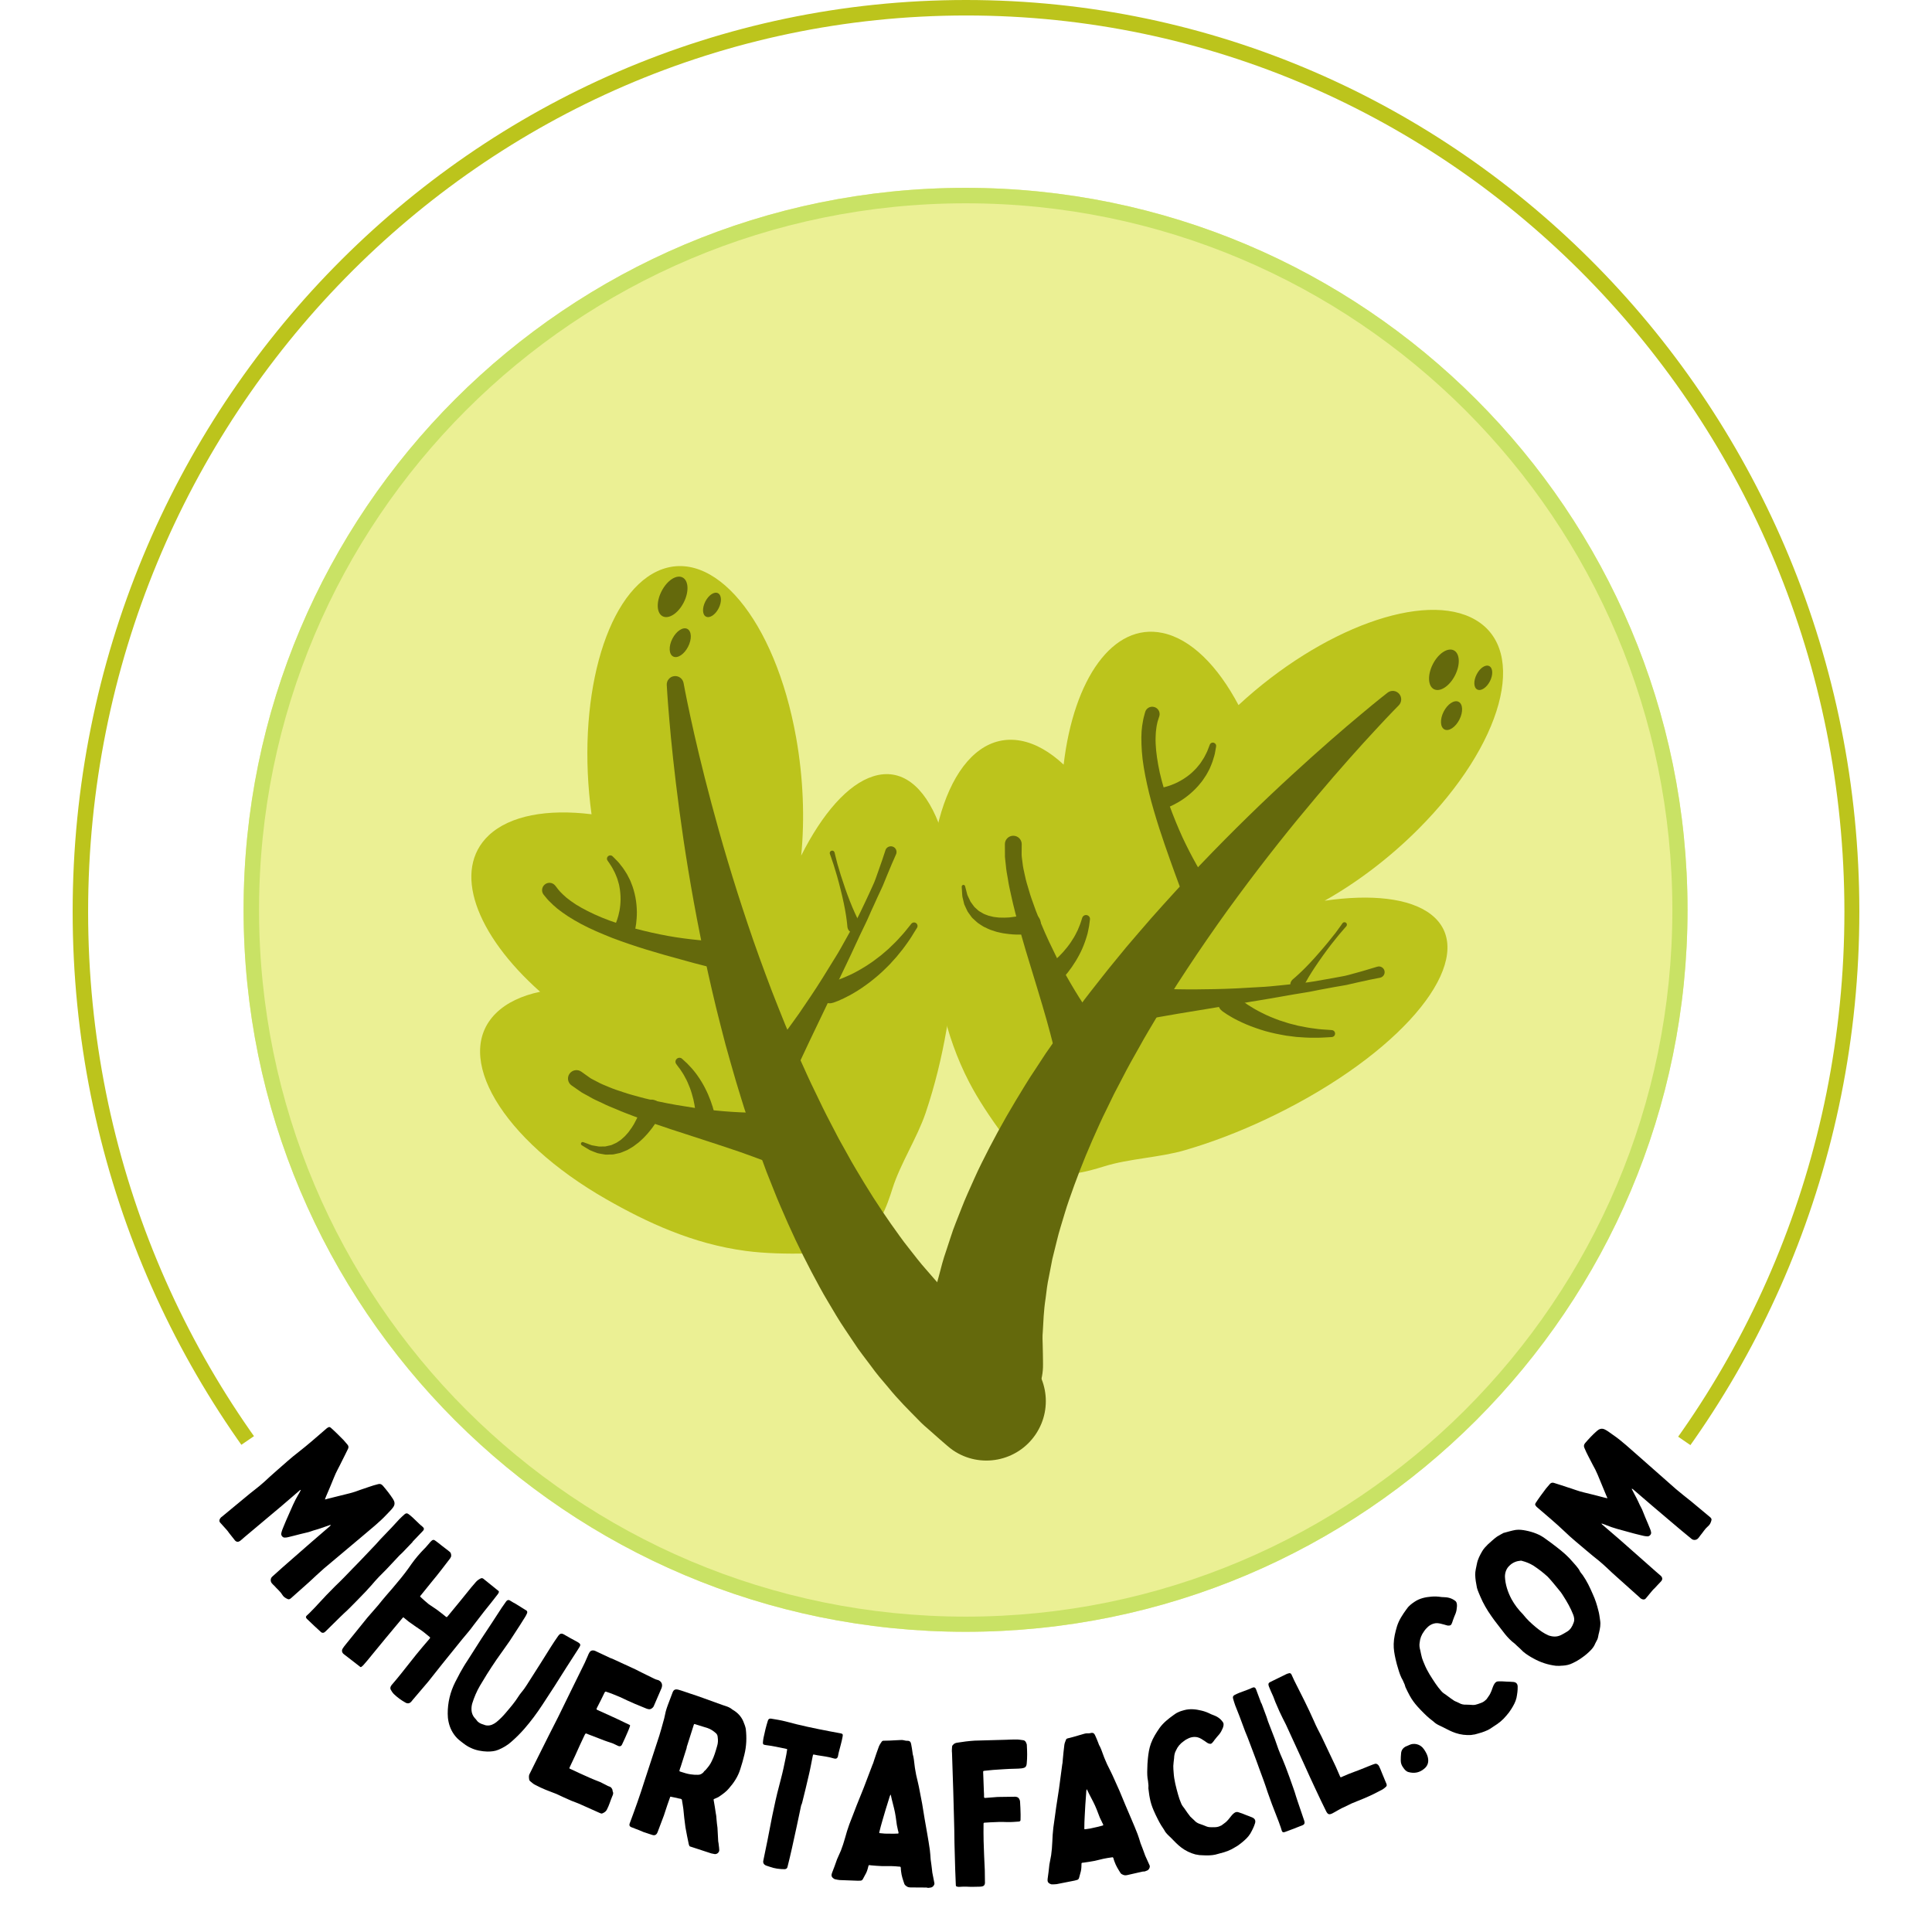 <svg xmlns="http://www.w3.org/2000/svg" xmlns:xlink="http://www.w3.org/1999/xlink" width="500" zoomAndPan="magnify" viewBox="0 0 375 375" height="500" preserveAspectRatio="xMidYMid meet" version="1.0"><defs><g/><clipPath id="b2e080264e"><path d="M 14.102 0 L 360.898 0 L 360.898 353.875 L 14.102 353.875 Z M 14.102 0 " clip-rule="nonzero"/></clipPath><clipPath id="d3f7816421"><path d="M 187.5 0 C 91.734 0 14.102 79.219 14.102 176.938 C 14.102 274.656 91.734 353.875 187.5 353.875 C 283.266 353.875 360.898 274.656 360.898 176.938 C 360.898 79.219 283.266 0 187.5 0 " clip-rule="nonzero"/></clipPath><clipPath id="fe3282fb46"><path d="M 47.281 36.461 L 327.547 36.461 L 327.547 316.73 L 47.281 316.73 Z M 47.281 36.461 " clip-rule="nonzero"/></clipPath><clipPath id="2eac3c503f"><path d="M 47.281 36.461 L 327.547 36.461 L 327.547 316.73 L 47.281 316.73 Z M 47.281 36.461 " clip-rule="nonzero"/></clipPath><clipPath id="bac1917ec3"><path d="M 187.414 36.461 C 110.02 36.461 47.281 99.203 47.281 176.598 C 47.281 253.992 110.02 316.73 187.414 316.73 C 264.809 316.73 327.547 253.992 327.547 176.598 C 327.547 99.203 264.809 36.461 187.414 36.461 " clip-rule="nonzero"/></clipPath><clipPath id="e2179af10f"><path d="M 180 118 L 292 118 L 292 228 L 180 228 Z M 180 118 " clip-rule="nonzero"/></clipPath><clipPath id="3327bc9ca9"><path d="M 148.316 49.047 L 313.406 133.488 L 226.387 303.617 L 61.297 219.176 Z M 148.316 49.047 " clip-rule="nonzero"/></clipPath><clipPath id="c7de3524bc"><path d="M 148.316 49.047 L 313.406 133.488 L 226.387 303.617 L 61.297 219.176 Z M 148.316 49.047 " clip-rule="nonzero"/></clipPath><clipPath id="629cecdf0d"><path d="M 179 134 L 272 134 L 272 277 L 179 277 Z M 179 134 " clip-rule="nonzero"/></clipPath><clipPath id="8c18ff2664"><path d="M 148.316 49.047 L 313.406 133.488 L 226.387 303.617 L 61.297 219.176 Z M 148.316 49.047 " clip-rule="nonzero"/></clipPath><clipPath id="e599ddffc2"><path d="M 148.316 49.047 L 313.406 133.488 L 226.387 303.617 L 61.297 219.176 Z M 148.316 49.047 " clip-rule="nonzero"/></clipPath><clipPath id="a0003ed501"><path d="M 195 162 L 216 162 L 216 209 L 195 209 Z M 195 162 " clip-rule="nonzero"/></clipPath><clipPath id="a1a1d8e1f3"><path d="M 148.316 49.047 L 313.406 133.488 L 226.387 303.617 L 61.297 219.176 Z M 148.316 49.047 " clip-rule="nonzero"/></clipPath><clipPath id="afc6161257"><path d="M 148.316 49.047 L 313.406 133.488 L 226.387 303.617 L 61.297 219.176 Z M 148.316 49.047 " clip-rule="nonzero"/></clipPath><clipPath id="31ab202d33"><path d="M 217 187 L 269 187 L 269 199 L 217 199 Z M 217 187 " clip-rule="nonzero"/></clipPath><clipPath id="40fc8f42b7"><path d="M 148.316 49.047 L 313.406 133.488 L 226.387 303.617 L 61.297 219.176 Z M 148.316 49.047 " clip-rule="nonzero"/></clipPath><clipPath id="332adbac29"><path d="M 148.316 49.047 L 313.406 133.488 L 226.387 303.617 L 61.297 219.176 Z M 148.316 49.047 " clip-rule="nonzero"/></clipPath><clipPath id="c436ed32a9"><path d="M 221 137 L 236 137 L 236 178 L 221 178 Z M 221 137 " clip-rule="nonzero"/></clipPath><clipPath id="e05f0d6859"><path d="M 148.316 49.047 L 313.406 133.488 L 226.387 303.617 L 61.297 219.176 Z M 148.316 49.047 " clip-rule="nonzero"/></clipPath><clipPath id="464d4ec945"><path d="M 148.316 49.047 L 313.406 133.488 L 226.387 303.617 L 61.297 219.176 Z M 148.316 49.047 " clip-rule="nonzero"/></clipPath><clipPath id="2f5b227902"><path d="M 223 144 L 237 144 L 237 157 L 223 157 Z M 223 144 " clip-rule="nonzero"/></clipPath><clipPath id="b5eb4ffbbb"><path d="M 148.316 49.047 L 313.406 133.488 L 226.387 303.617 L 61.297 219.176 Z M 148.316 49.047 " clip-rule="nonzero"/></clipPath><clipPath id="03171f1ab0"><path d="M 148.316 49.047 L 313.406 133.488 L 226.387 303.617 L 61.297 219.176 Z M 148.316 49.047 " clip-rule="nonzero"/></clipPath><clipPath id="a0a4a8251a"><path d="M 201 177 L 212 177 L 212 192 L 201 192 Z M 201 177 " clip-rule="nonzero"/></clipPath><clipPath id="e28c4a74b8"><path d="M 148.316 49.047 L 313.406 133.488 L 226.387 303.617 L 61.297 219.176 Z M 148.316 49.047 " clip-rule="nonzero"/></clipPath><clipPath id="5f6aa7831c"><path d="M 148.316 49.047 L 313.406 133.488 L 226.387 303.617 L 61.297 219.176 Z M 148.316 49.047 " clip-rule="nonzero"/></clipPath><clipPath id="aca2b6e039"><path d="M 186 171 L 203 171 L 203 182 L 186 182 Z M 186 171 " clip-rule="nonzero"/></clipPath><clipPath id="b438472a14"><path d="M 148.316 49.047 L 313.406 133.488 L 226.387 303.617 L 61.297 219.176 Z M 148.316 49.047 " clip-rule="nonzero"/></clipPath><clipPath id="783c5c54b8"><path d="M 148.316 49.047 L 313.406 133.488 L 226.387 303.617 L 61.297 219.176 Z M 148.316 49.047 " clip-rule="nonzero"/></clipPath><clipPath id="2f5a969b15"><path d="M 236 192 L 260 192 L 260 202 L 236 202 Z M 236 192 " clip-rule="nonzero"/></clipPath><clipPath id="904569b1e3"><path d="M 148.316 49.047 L 313.406 133.488 L 226.387 303.617 L 61.297 219.176 Z M 148.316 49.047 " clip-rule="nonzero"/></clipPath><clipPath id="33af8ef4f7"><path d="M 148.316 49.047 L 313.406 133.488 L 226.387 303.617 L 61.297 219.176 Z M 148.316 49.047 " clip-rule="nonzero"/></clipPath><clipPath id="902c18b8f6"><path d="M 250 179 L 262 179 L 262 193 L 250 193 Z M 250 179 " clip-rule="nonzero"/></clipPath><clipPath id="7f0d307d00"><path d="M 148.316 49.047 L 313.406 133.488 L 226.387 303.617 L 61.297 219.176 Z M 148.316 49.047 " clip-rule="nonzero"/></clipPath><clipPath id="a8d7450fea"><path d="M 148.316 49.047 L 313.406 133.488 L 226.387 303.617 L 61.297 219.176 Z M 148.316 49.047 " clip-rule="nonzero"/></clipPath><clipPath id="5b79c7a1c7"><path d="M 91 109 L 186 109 L 186 244 L 91 244 Z M 91 109 " clip-rule="nonzero"/></clipPath><clipPath id="82a341fdee"><path d="M 148.316 49.047 L 313.406 133.488 L 226.387 303.617 L 61.297 219.176 Z M 148.316 49.047 " clip-rule="nonzero"/></clipPath><clipPath id="cc22991541"><path d="M 148.316 49.047 L 313.406 133.488 L 226.387 303.617 L 61.297 219.176 Z M 148.316 49.047 " clip-rule="nonzero"/></clipPath><clipPath id="c21d0f6b6e"><path d="M 129 131 L 203 131 L 203 284 L 129 284 Z M 129 131 " clip-rule="nonzero"/></clipPath><clipPath id="a911fa15ad"><path d="M 148.316 49.047 L 313.406 133.488 L 226.387 303.617 L 61.297 219.176 Z M 148.316 49.047 " clip-rule="nonzero"/></clipPath><clipPath id="6f415c2811"><path d="M 148.316 49.047 L 313.406 133.488 L 226.387 303.617 L 61.297 219.176 Z M 148.316 49.047 " clip-rule="nonzero"/></clipPath><clipPath id="7d3902bc81"><path d="M 110 207 L 158 207 L 158 227 L 110 227 Z M 110 207 " clip-rule="nonzero"/></clipPath><clipPath id="cc48d6767c"><path d="M 148.316 49.047 L 313.406 133.488 L 226.387 303.617 L 61.297 219.176 Z M 148.316 49.047 " clip-rule="nonzero"/></clipPath><clipPath id="a1c6e18c7d"><path d="M 148.316 49.047 L 313.406 133.488 L 226.387 303.617 L 61.297 219.176 Z M 148.316 49.047 " clip-rule="nonzero"/></clipPath><clipPath id="94c88f5051"><path d="M 147 164 L 175 164 L 175 211 L 147 211 Z M 147 164 " clip-rule="nonzero"/></clipPath><clipPath id="6432079e68"><path d="M 148.316 49.047 L 313.406 133.488 L 226.387 303.617 L 61.297 219.176 Z M 148.316 49.047 " clip-rule="nonzero"/></clipPath><clipPath id="6e09a6bda0"><path d="M 148.316 49.047 L 313.406 133.488 L 226.387 303.617 L 61.297 219.176 Z M 148.316 49.047 " clip-rule="nonzero"/></clipPath><clipPath id="628bf69b5a"><path d="M 105 171 L 144 171 L 144 189 L 105 189 Z M 105 171 " clip-rule="nonzero"/></clipPath><clipPath id="a7a43543c6"><path d="M 148.316 49.047 L 313.406 133.488 L 226.387 303.617 L 61.297 219.176 Z M 148.316 49.047 " clip-rule="nonzero"/></clipPath><clipPath id="592e8ec228"><path d="M 148.316 49.047 L 313.406 133.488 L 226.387 303.617 L 61.297 219.176 Z M 148.316 49.047 " clip-rule="nonzero"/></clipPath><clipPath id="8f5b0c2d32"><path d="M 117 166 L 124 166 L 124 183 L 117 183 Z M 117 166 " clip-rule="nonzero"/></clipPath><clipPath id="4d6f515a82"><path d="M 148.316 49.047 L 313.406 133.488 L 226.387 303.617 L 61.297 219.176 Z M 148.316 49.047 " clip-rule="nonzero"/></clipPath><clipPath id="2752b6f1fe"><path d="M 148.316 49.047 L 313.406 133.488 L 226.387 303.617 L 61.297 219.176 Z M 148.316 49.047 " clip-rule="nonzero"/></clipPath><clipPath id="0577871d91"><path d="M 131 205 L 140 205 L 140 221 L 131 221 Z M 131 205 " clip-rule="nonzero"/></clipPath><clipPath id="9b63055955"><path d="M 148.316 49.047 L 313.406 133.488 L 226.387 303.617 L 61.297 219.176 Z M 148.316 49.047 " clip-rule="nonzero"/></clipPath><clipPath id="3ad9211359"><path d="M 148.316 49.047 L 313.406 133.488 L 226.387 303.617 L 61.297 219.176 Z M 148.316 49.047 " clip-rule="nonzero"/></clipPath><clipPath id="6cfa820eab"><path d="M 112 213 L 129 213 L 129 225 L 112 225 Z M 112 213 " clip-rule="nonzero"/></clipPath><clipPath id="2772a34547"><path d="M 148.316 49.047 L 313.406 133.488 L 226.387 303.617 L 61.297 219.176 Z M 148.316 49.047 " clip-rule="nonzero"/></clipPath><clipPath id="22f44e5bb8"><path d="M 148.316 49.047 L 313.406 133.488 L 226.387 303.617 L 61.297 219.176 Z M 148.316 49.047 " clip-rule="nonzero"/></clipPath><clipPath id="5be42cec21"><path d="M 159 179 L 179 179 L 179 195 L 159 195 Z M 159 179 " clip-rule="nonzero"/></clipPath><clipPath id="ae0f0f55ca"><path d="M 148.316 49.047 L 313.406 133.488 L 226.387 303.617 L 61.297 219.176 Z M 148.316 49.047 " clip-rule="nonzero"/></clipPath><clipPath id="7d267d6156"><path d="M 148.316 49.047 L 313.406 133.488 L 226.387 303.617 L 61.297 219.176 Z M 148.316 49.047 " clip-rule="nonzero"/></clipPath><clipPath id="bbd019f5a8"><path d="M 161 165 L 168 165 L 168 182 L 161 182 Z M 161 165 " clip-rule="nonzero"/></clipPath><clipPath id="38183f1874"><path d="M 148.316 49.047 L 313.406 133.488 L 226.387 303.617 L 61.297 219.176 Z M 148.316 49.047 " clip-rule="nonzero"/></clipPath><clipPath id="ffc1b23e0e"><path d="M 148.316 49.047 L 313.406 133.488 L 226.387 303.617 L 61.297 219.176 Z M 148.316 49.047 " clip-rule="nonzero"/></clipPath><clipPath id="2ddd500c09"><path d="M 277 126 L 284 126 L 284 134 L 277 134 Z M 277 126 " clip-rule="nonzero"/></clipPath><clipPath id="6408633750"><path d="M 148.316 49.047 L 313.406 133.488 L 226.387 303.617 L 61.297 219.176 Z M 148.316 49.047 " clip-rule="nonzero"/></clipPath><clipPath id="f18126839f"><path d="M 148.316 49.047 L 313.406 133.488 L 226.387 303.617 L 61.297 219.176 Z M 148.316 49.047 " clip-rule="nonzero"/></clipPath><clipPath id="2da83534ab"><path d="M 279 136 L 284 136 L 284 142 L 279 142 Z M 279 136 " clip-rule="nonzero"/></clipPath><clipPath id="afc3322144"><path d="M 148.316 49.047 L 313.406 133.488 L 226.387 303.617 L 61.297 219.176 Z M 148.316 49.047 " clip-rule="nonzero"/></clipPath><clipPath id="e38f30de6f"><path d="M 148.316 49.047 L 313.406 133.488 L 226.387 303.617 L 61.297 219.176 Z M 148.316 49.047 " clip-rule="nonzero"/></clipPath><clipPath id="cd787d401f"><path d="M 286 129 L 290 129 L 290 134 L 286 134 Z M 286 129 " clip-rule="nonzero"/></clipPath><clipPath id="0775f245c3"><path d="M 148.316 49.047 L 313.406 133.488 L 226.387 303.617 L 61.297 219.176 Z M 148.316 49.047 " clip-rule="nonzero"/></clipPath><clipPath id="dc9560ef92"><path d="M 148.316 49.047 L 313.406 133.488 L 226.387 303.617 L 61.297 219.176 Z M 148.316 49.047 " clip-rule="nonzero"/></clipPath><clipPath id="f7846afbdc"><path d="M 127 111 L 134 111 L 134 120 L 127 120 Z M 127 111 " clip-rule="nonzero"/></clipPath><clipPath id="d75b172e9a"><path d="M 148.316 49.047 L 313.406 133.488 L 226.387 303.617 L 61.297 219.176 Z M 148.316 49.047 " clip-rule="nonzero"/></clipPath><clipPath id="17c1e0642c"><path d="M 148.316 49.047 L 313.406 133.488 L 226.387 303.617 L 61.297 219.176 Z M 148.316 49.047 " clip-rule="nonzero"/></clipPath><clipPath id="a98157fe49"><path d="M 129 121 L 135 121 L 135 128 L 129 128 Z M 129 121 " clip-rule="nonzero"/></clipPath><clipPath id="680dd139e6"><path d="M 148.316 49.047 L 313.406 133.488 L 226.387 303.617 L 61.297 219.176 Z M 148.316 49.047 " clip-rule="nonzero"/></clipPath><clipPath id="49ef977c72"><path d="M 148.316 49.047 L 313.406 133.488 L 226.387 303.617 L 61.297 219.176 Z M 148.316 49.047 " clip-rule="nonzero"/></clipPath><clipPath id="04648e25a8"><path d="M 136 115 L 140 115 L 140 120 L 136 120 Z M 136 115 " clip-rule="nonzero"/></clipPath><clipPath id="9443ad9b4d"><path d="M 148.316 49.047 L 313.406 133.488 L 226.387 303.617 L 61.297 219.176 Z M 148.316 49.047 " clip-rule="nonzero"/></clipPath><clipPath id="68b94a90db"><path d="M 148.316 49.047 L 313.406 133.488 L 226.387 303.617 L 61.297 219.176 Z M 148.316 49.047 " clip-rule="nonzero"/></clipPath></defs><rect x="-37.5" width="450" fill="#ffffff" y="-37.5" height="450" fill-opacity="1"/><rect x="-37.5" width="450" fill="#ffffff" y="-37.5" height="450" fill-opacity="1"/><rect x="-37.5" width="450" fill="#ffffff" y="-37.5" height="450" fill-opacity="1"/><g clip-path="url(#b2e080264e)"><g clip-path="url(#d3f7816421)"><path stroke-linecap="butt" transform="matrix(1.416, 0, 0, 1.418, 14.103, -0)" fill="none" stroke-linejoin="miter" d="M 122.491 0 C 54.841 0 -0.001 55.881 -0.001 124.813 C -0.001 193.744 54.841 249.625 122.491 249.625 C 190.142 249.625 244.983 193.744 244.983 124.813 C 244.983 55.881 190.142 0 122.491 0 " stroke="#bcc41c" stroke-width="4.239" stroke-opacity="1" stroke-miterlimit="4"/></g></g><g clip-path="url(#fe3282fb46)"><path fill="#ebf094" d="M 187.414 36.461 C 110.02 36.461 47.281 99.203 47.281 176.598 C 47.281 253.992 110.02 316.73 187.414 316.73 C 264.809 316.73 327.547 253.992 327.547 176.598 C 327.547 99.203 264.809 36.461 187.414 36.461 " fill-opacity="1" fill-rule="nonzero"/></g><g clip-path="url(#2eac3c503f)"><g clip-path="url(#bac1917ec3)"><path stroke-linecap="butt" transform="matrix(1.415, 0, 0, 1.415, 47.28, 36.463)" fill="none" stroke-linejoin="miter" d="M 99.054 -0.001 C 44.348 -0.001 0.001 44.348 0.001 99.055 C 0.001 153.762 44.348 198.109 99.054 198.109 C 153.761 198.109 198.108 153.762 198.108 99.055 C 198.108 44.348 153.761 -0.001 99.054 -0.001 " stroke="#c9e265" stroke-width="4.239" stroke-opacity="1" stroke-miterlimit="4"/></g></g><g clip-path="url(#e2179af10f)"><g clip-path="url(#3327bc9ca9)"><g clip-path="url(#c7de3524bc)"><path fill="#bcc41c" d="M 277.727 177.465 C 273.613 174.301 266.133 173.527 257.117 174.828 C 263.355 171.309 269.652 166.582 275.312 160.91 C 291.738 144.453 296.68 126.273 286.352 120.293 C 276.543 114.598 256.461 121.992 240.395 136.859 C 236.359 129.238 231.168 124.016 225.645 122.855 C 216.039 120.84 208.41 131.719 206.453 148.414 C 203.801 145.934 200.996 144.305 198.145 143.773 C 186.461 141.594 178.688 158.734 180.805 182.059 C 181.609 190.949 183.293 200.746 188.094 210.012 C 189.859 213.418 192.141 216.793 194.555 220.137 C 196.18 222.379 198.141 225.555 201.52 227.047 C 205.836 228.961 211.223 227.355 214.305 226.395 C 219.152 224.871 225.094 224.688 230.012 223.246 C 235.516 221.641 240.656 219.613 245.48 217.359 C 248.434 215.973 251.281 214.5 254.016 212.941 C 276.148 200.309 286.766 184.422 277.727 177.465 " fill-opacity="1" fill-rule="nonzero"/></g></g></g><g clip-path="url(#629cecdf0d)"><g clip-path="url(#8c18ff2664)"><g clip-path="url(#e599ddffc2)"><path fill="#64690c" d="M 271.504 136.902 C 271.504 136.902 269.82 138.586 266.965 141.68 C 264.109 144.75 260.086 149.223 255.457 154.723 C 250.812 160.215 245.574 166.758 240.266 173.961 C 237.598 177.547 234.953 181.336 232.336 185.191 C 231.023 187.125 229.746 189.109 228.457 191.078 C 227.211 193.078 225.926 195.059 224.719 197.09 C 223.523 199.117 222.285 201.121 221.168 203.176 C 220.004 205.207 218.875 207.234 217.832 209.281 C 217.301 210.297 216.77 211.309 216.246 212.316 C 215.746 213.332 215.258 214.355 214.766 215.359 C 213.758 217.355 212.891 219.379 212.004 221.352 C 210.27 225.301 208.797 229.168 207.531 232.828 C 206.875 234.668 206.395 236.461 205.852 238.191 C 205.316 239.914 204.969 241.605 204.547 243.203 C 204.328 244.008 204.156 244.785 204.031 245.555 C 203.875 246.324 203.738 247.074 203.594 247.801 C 203.277 249.254 203.117 250.625 202.965 251.91 C 202.555 254.496 202.52 256.711 202.402 258.523 C 202.312 259.422 202.367 260.219 202.383 260.914 C 202.391 261.605 202.402 262.199 202.422 262.668 C 202.43 263.621 202.445 264.125 202.445 264.125 L 202.449 264.812 C 202.539 271.184 197.461 276.422 191.098 276.527 C 184.727 276.625 179.496 271.539 179.395 265.176 C 179.391 264.723 179.418 264.203 179.461 263.766 C 179.461 263.766 179.535 263.07 179.68 261.758 C 179.746 261.117 179.836 260.305 179.949 259.359 C 180.059 258.414 180.141 257.328 180.395 256.148 C 180.852 253.777 181.32 250.883 182.223 247.727 C 182.637 246.125 183.066 244.426 183.672 242.719 C 183.957 241.852 184.246 240.973 184.547 240.055 C 184.828 239.152 185.16 238.238 185.527 237.32 C 186.27 235.504 186.961 233.555 187.824 231.645 C 188.699 229.734 189.539 227.719 190.535 225.746 C 192.5 221.777 194.695 217.707 197.148 213.641 C 198.387 211.613 199.602 209.539 200.969 207.535 C 201.633 206.52 202.301 205.5 202.969 204.477 C 203.66 203.477 204.371 202.465 205.078 201.461 C 206.465 199.434 207.93 197.441 209.418 195.465 C 210.871 193.457 212.434 191.527 213.957 189.578 C 215.48 187.617 217.082 185.742 218.625 183.828 C 220.23 181.965 221.805 180.098 223.402 178.277 C 226.617 174.656 229.812 171.141 233 167.836 C 239.34 161.191 245.484 155.258 250.871 150.324 C 256.25 145.379 260.852 141.406 264.125 138.684 C 267.379 135.953 269.32 134.453 269.32 134.453 C 270.031 133.895 271.062 134.016 271.621 134.73 C 272.141 135.391 272.07 136.32 271.504 136.902 " fill-opacity="1" fill-rule="nonzero"/></g></g></g><g clip-path="url(#a0003ed501)"><g clip-path="url(#a1a1d8e1f3)"><g clip-path="url(#afc6161257)"><path fill="#64690c" d="M 204.836 204.484 C 204.836 204.484 204.793 204.328 204.727 204.02 C 204.656 203.715 204.539 203.262 204.402 202.695 C 204.133 201.566 203.691 199.984 203.18 198.102 C 202.914 197.164 202.613 196.145 202.305 195.074 C 201.992 194.012 201.645 192.887 201.301 191.73 C 200.594 189.406 199.84 186.938 199.09 184.465 C 198.754 183.223 198.352 182.004 198.027 180.766 C 197.699 179.539 197.355 178.336 197.062 177.148 C 196.762 175.973 196.477 174.832 196.25 173.734 C 196 172.641 195.773 171.609 195.633 170.625 C 195.453 169.652 195.293 168.758 195.23 167.93 C 195.168 167.105 195.016 166.434 195.059 165.801 C 195.047 164.566 195.047 163.867 195.047 163.867 C 195.035 162.957 195.773 162.219 196.676 162.219 C 197.57 162.215 198.312 162.941 198.316 163.836 C 198.32 163.848 198.316 163.859 198.316 163.859 L 198.312 164.129 C 198.312 164.129 198.305 164.699 198.297 165.684 C 198.266 166.164 198.41 166.824 198.48 167.527 C 198.551 168.25 198.73 169.062 198.938 169.957 C 199.121 170.855 199.398 171.809 199.715 172.824 C 199.992 173.848 200.395 174.91 200.781 176 C 201.152 177.102 201.656 178.215 202.109 179.348 C 202.566 180.484 203.094 181.633 203.617 182.77 C 204.16 183.891 204.707 185.027 205.242 186.137 C 205.805 187.238 206.375 188.305 206.934 189.348 C 208.09 191.402 209.234 193.285 210.281 194.879 C 211.324 196.449 212.254 197.738 212.934 198.613 C 213.266 199.066 213.531 199.383 213.723 199.605 C 213.906 199.836 214.008 199.965 214.008 199.965 C 215.863 202.199 215.543 205.52 213.293 207.355 C 211.051 209.207 207.742 208.891 205.902 206.652 C 205.367 206.008 205.008 205.25 204.836 204.484 " fill-opacity="1" fill-rule="nonzero"/></g></g></g><g clip-path="url(#31ab202d33)"><g clip-path="url(#40fc8f42b7)"><g clip-path="url(#332adbac29)"><path fill="#64690c" d="M 221.027 191.684 C 221.027 191.684 221.773 191.75 223.047 191.816 C 224.316 191.867 226.133 191.973 228.32 192.012 C 229.418 192.02 230.609 192.055 231.863 192.043 C 233.121 192.031 234.441 192.008 235.812 191.988 C 237.18 191.953 238.594 191.922 240.031 191.844 C 241.469 191.77 242.922 191.68 244.371 191.598 C 245.836 191.535 247.285 191.387 248.715 191.238 C 250.141 191.086 251.543 190.949 252.898 190.785 C 254.266 190.648 255.555 190.395 256.793 190.184 C 258.02 189.965 259.188 189.773 260.25 189.562 C 261.34 189.398 262.281 189.078 263.133 188.859 C 263.984 188.629 264.723 188.422 265.324 188.234 C 266.535 187.871 267.227 187.664 267.227 187.664 L 267.332 187.637 C 267.906 187.457 268.527 187.785 268.711 188.375 C 268.887 188.961 268.555 189.582 267.961 189.75 C 267.934 189.762 267.895 189.773 267.859 189.777 C 267.859 189.777 267.129 189.926 265.855 190.172 C 265.219 190.312 264.453 190.469 263.57 190.672 C 263.125 190.773 262.66 190.887 262.168 190.992 C 261.672 191.121 261.156 191.23 260.609 191.312 C 259.516 191.484 258.344 191.707 257.098 191.941 C 255.852 192.148 254.551 192.473 253.195 192.672 C 250.469 193.094 247.574 193.664 244.668 194.125 C 238.863 195.082 233.043 196.039 228.676 196.758 C 226.488 197.137 224.652 197.461 223.383 197.68 C 222.102 197.914 221.375 198.051 221.375 198.051 L 221.328 198.062 C 219.574 198.383 217.902 197.223 217.578 195.477 C 217.258 193.727 218.41 192.047 220.16 191.727 C 220.449 191.672 220.758 191.66 221.027 191.684 " fill-opacity="1" fill-rule="nonzero"/></g></g></g><g clip-path="url(#c436ed32a9)"><g clip-path="url(#e05f0d6859)"><g clip-path="url(#464d4ec945)"><path fill="#64690c" d="M 230.141 175.188 C 230.141 175.188 229.316 172.949 228.078 169.598 C 227.473 167.938 226.777 165.992 226.062 163.914 C 225.336 161.828 224.613 159.586 223.957 157.324 C 223.621 156.195 223.316 155.047 223.035 153.922 C 222.746 152.793 222.523 151.664 222.297 150.566 C 222.086 149.48 221.902 148.406 221.777 147.371 C 221.66 146.352 221.586 145.367 221.559 144.453 C 221.52 143.543 221.535 142.691 221.582 141.941 C 221.648 141.172 221.727 140.516 221.852 139.957 C 221.93 139.41 222.074 138.977 222.148 138.676 C 222.23 138.383 222.27 138.223 222.27 138.223 C 222.477 137.461 223.266 137.02 224.027 137.227 C 224.789 137.434 225.242 138.219 225.035 138.98 C 225.023 139 225.02 139.008 225.02 139.031 L 224.973 139.164 C 224.973 139.164 224.934 139.289 224.863 139.516 C 224.801 139.742 224.664 140.055 224.59 140.512 C 224.48 140.941 224.422 141.5 224.348 142.148 C 224.312 142.793 224.27 143.539 224.312 144.359 C 224.344 145.18 224.438 146.07 224.57 147.008 C 224.703 147.953 224.891 148.953 225.109 149.977 C 225.582 152.031 226.23 154.203 226.992 156.34 C 227.762 158.469 228.633 160.582 229.52 162.527 C 230.422 164.465 231.344 166.23 232.18 167.719 C 233.004 169.223 233.766 170.434 234.301 171.262 C 234.559 171.688 234.781 172 234.93 172.215 C 235.082 172.426 235.16 172.535 235.16 172.535 C 236.062 173.832 235.762 175.613 234.473 176.523 C 233.184 177.434 231.402 177.129 230.484 175.836 C 230.352 175.633 230.234 175.402 230.141 175.188 " fill-opacity="1" fill-rule="nonzero"/></g></g></g><g clip-path="url(#2f5b227902)"><g clip-path="url(#b5eb4ffbbb)"><g clip-path="url(#03171f1ab0)"><path fill="#64690c" d="M 225.453 152.902 C 225.453 152.902 225.492 152.891 225.578 152.875 C 225.637 152.871 225.746 152.852 225.914 152.812 C 226.234 152.738 226.707 152.609 227.273 152.402 C 228.406 151.992 229.863 151.238 231.109 150.172 C 231.434 149.91 231.711 149.609 232.004 149.32 C 232.301 149.047 232.52 148.707 232.785 148.414 C 233.047 148.117 233.219 147.781 233.43 147.48 C 233.648 147.188 233.793 146.879 233.941 146.594 C 234.074 146.309 234.238 146.055 234.328 145.809 C 234.422 145.562 234.508 145.348 234.574 145.18 C 234.711 144.82 234.793 144.617 234.793 144.617 L 234.816 144.547 C 234.941 144.219 235.32 144.051 235.645 144.184 C 235.945 144.305 236.109 144.602 236.047 144.895 C 236.047 144.895 236.004 145.133 235.934 145.535 C 235.891 145.754 235.844 146 235.797 146.289 C 235.754 146.57 235.625 146.891 235.527 147.234 C 235.43 147.578 235.324 147.965 235.148 148.348 C 234.98 148.723 234.844 149.164 234.613 149.551 C 234.387 149.953 234.18 150.398 233.887 150.793 C 233.625 151.199 233.352 151.621 233.023 151.996 C 231.781 153.57 230.176 154.836 228.863 155.617 C 228.207 156.016 227.625 156.293 227.199 156.492 C 226.996 156.578 226.812 156.652 226.66 156.711 C 226.547 156.754 226.477 156.777 226.477 156.777 C 225.441 157.172 224.273 156.641 223.891 155.602 C 223.504 154.555 224.027 153.395 225.074 153.004 C 225.191 152.949 225.309 152.918 225.43 152.902 L 225.453 152.902 " fill-opacity="1" fill-rule="nonzero"/></g></g></g><g clip-path="url(#a0a4a8251a)"><g clip-path="url(#e28c4a74b8)"><g clip-path="url(#5f6aa7831c)"><path fill="#64690c" d="M 202.555 188.02 C 202.555 188.02 202.59 187.992 202.668 187.953 C 202.727 187.926 202.816 187.859 202.961 187.777 C 203.227 187.586 203.625 187.316 204.074 186.945 C 204.984 186.219 206.152 185.125 207.121 183.875 C 207.621 183.25 208.062 182.586 208.445 181.945 C 208.645 181.621 208.797 181.305 208.957 180.988 C 209.121 180.691 209.262 180.391 209.359 180.113 C 209.609 179.555 209.77 179.07 209.871 178.742 C 209.984 178.406 210.039 178.207 210.039 178.207 L 210.062 178.141 C 210.191 177.734 210.637 177.508 211.039 177.648 C 211.395 177.762 211.613 178.109 211.559 178.477 C 211.559 178.477 211.539 178.691 211.48 179.09 C 211.441 179.477 211.359 180.031 211.203 180.695 C 211.145 181.027 211.051 181.387 210.934 181.754 C 210.816 182.133 210.703 182.527 210.547 182.922 C 210.262 183.723 209.902 184.562 209.461 185.375 C 208.613 186.992 207.531 188.492 206.609 189.543 C 206.16 190.066 205.746 190.484 205.445 190.785 C 205.293 190.93 205.164 191.047 205.062 191.141 C 204.977 191.219 204.934 191.254 204.934 191.254 C 204.102 192 202.824 191.922 202.09 191.086 C 201.344 190.254 201.418 188.984 202.262 188.242 C 202.348 188.16 202.457 188.082 202.555 188.02 " fill-opacity="1" fill-rule="nonzero"/></g></g></g><g clip-path="url(#aca2b6e039)"><g clip-path="url(#b438472a14)"><g clip-path="url(#783c5c54b8)"><path fill="#64690c" d="M 200.238 181.266 C 200.238 181.266 200.176 181.281 200.043 181.301 C 199.891 181.312 199.648 181.348 199.406 181.359 C 198.875 181.402 198.145 181.422 197.266 181.402 C 196.828 181.395 196.355 181.352 195.852 181.301 C 195.352 181.223 194.824 181.191 194.273 181.059 L 193.457 180.875 C 193.18 180.777 192.898 180.691 192.613 180.602 C 192.051 180.449 191.5 180.133 190.961 179.891 C 190.699 179.746 190.438 179.566 190.195 179.41 C 189.941 179.246 189.688 179.082 189.473 178.859 C 189.246 178.664 189.035 178.457 188.82 178.266 C 188.598 178.062 188.445 177.805 188.277 177.582 C 188.113 177.352 187.941 177.141 187.801 176.91 C 187.684 176.672 187.57 176.434 187.465 176.199 C 187.355 175.973 187.246 175.746 187.16 175.535 C 187.109 175.305 187.055 175.086 187 174.879 C 186.914 174.453 186.777 174.086 186.77 173.746 C 186.742 173.406 186.727 173.105 186.715 172.863 C 186.688 172.387 186.668 172.117 186.668 172.117 C 186.66 171.934 186.801 171.766 186.984 171.758 C 187.141 171.746 187.285 171.855 187.32 172.008 L 187.336 172.062 C 187.336 172.062 187.402 172.312 187.516 172.75 C 187.574 172.965 187.641 173.234 187.715 173.531 C 187.781 173.836 187.98 174.129 188.121 174.473 C 188.199 174.633 188.285 174.812 188.363 174.988 C 188.469 175.156 188.605 175.316 188.719 175.488 C 188.84 175.648 188.961 175.824 189.09 175.992 C 189.234 176.156 189.402 176.289 189.562 176.438 C 189.742 176.574 189.875 176.754 190.066 176.863 C 190.258 176.973 190.445 177.09 190.645 177.203 C 191.012 177.461 191.484 177.566 191.902 177.746 C 192.363 177.836 192.789 177.996 193.258 178.023 C 193.492 178.051 193.715 178.074 193.938 178.102 C 194.172 178.105 194.398 178.109 194.621 178.109 C 195.055 178.141 195.504 178.078 195.914 178.074 C 196.328 178.016 196.707 177.973 197.074 177.922 C 197.793 177.793 198.379 177.656 198.77 177.539 C 198.973 177.484 199.098 177.445 199.191 177.414 L 199.367 177.359 L 199.383 177.348 C 200.445 177.008 201.582 177.59 201.922 178.645 C 202.266 179.711 201.684 180.844 200.621 181.18 C 200.496 181.23 200.371 181.254 200.238 181.266 " fill-opacity="1" fill-rule="nonzero"/></g></g></g><g clip-path="url(#2f5a969b15)"><g clip-path="url(#904569b1e3)"><g clip-path="url(#33af8ef4f7)"><path fill="#64690c" d="M 239.844 193.203 C 239.844 193.203 239.898 193.254 239.992 193.336 C 240.059 193.402 240.215 193.539 240.41 193.707 C 240.805 194.035 241.398 194.504 242.172 195.016 C 242.953 195.516 243.883 196.082 244.945 196.602 C 245.469 196.879 246.031 197.125 246.602 197.371 C 247.168 197.629 247.77 197.82 248.367 198.059 C 248.973 198.246 249.582 198.441 250.18 198.637 C 250.789 198.789 251.398 198.945 251.973 199.094 C 252.566 199.215 253.129 199.324 253.684 199.426 C 254.223 199.543 254.746 199.574 255.227 199.652 C 256.184 199.805 257.008 199.828 257.57 199.871 C 258.145 199.914 258.473 199.938 258.473 199.938 L 258.504 199.941 C 258.883 199.965 259.16 200.289 259.137 200.66 C 259.117 201.012 258.836 201.273 258.5 201.293 C 258.5 201.293 258.164 201.312 257.57 201.348 C 256.984 201.371 256.133 201.445 255.121 201.422 C 254.609 201.41 254.051 201.441 253.469 201.391 C 252.883 201.348 252.258 201.312 251.625 201.27 C 250.988 201.191 250.328 201.102 249.66 201.02 C 248.992 200.895 248.316 200.785 247.637 200.637 C 246.965 200.477 246.289 200.344 245.633 200.145 C 244.98 199.945 244.332 199.762 243.719 199.527 C 242.48 199.105 241.352 198.609 240.395 198.141 C 239.43 197.672 238.664 197.211 238.117 196.863 C 237.844 196.68 237.637 196.551 237.457 196.414 C 237.312 196.305 237.234 196.254 237.234 196.254 C 236.344 195.598 236.156 194.336 236.805 193.441 C 237.469 192.539 238.727 192.352 239.625 193.012 C 239.691 193.059 239.754 193.113 239.809 193.164 L 239.844 193.203 " fill-opacity="1" fill-rule="nonzero"/></g></g></g><g clip-path="url(#902c18b8f6)"><g clip-path="url(#7f0d307d00)"><g clip-path="url(#a8d7450fea)"><path fill="#64690c" d="M 250.914 190.105 C 250.914 190.105 251.633 189.516 252.629 188.559 C 253.621 187.613 254.875 186.281 256.062 184.906 C 257.258 183.543 258.406 182.137 259.242 181.051 C 260.059 179.961 260.57 179.207 260.57 179.207 C 260.715 178.988 261.012 178.938 261.23 179.082 C 261.449 179.227 261.5 179.523 261.352 179.742 C 261.344 179.762 261.324 179.773 261.316 179.793 C 261.316 179.793 260.699 180.469 259.828 181.512 C 258.953 182.562 257.836 183.996 256.785 185.477 C 255.715 186.957 254.711 188.477 254.004 189.66 C 253.301 190.844 252.887 191.668 252.887 191.668 C 252.57 192.309 251.797 192.566 251.16 192.25 C 250.531 191.938 250.262 191.16 250.586 190.527 C 250.668 190.363 250.789 190.223 250.914 190.105 " fill-opacity="1" fill-rule="nonzero"/></g></g></g><g clip-path="url(#5b79c7a1c7)"><g clip-path="url(#82a341fdee)"><g clip-path="url(#cc22991541)"><path fill="#bcc41c" d="M 169.488 150.68 C 164.535 152.238 159.617 157.93 155.512 166.066 C 156.207 158.938 155.934 151.074 154.531 143.176 C 150.461 120.297 138.391 105.836 127.574 110.879 C 117.293 115.676 111.836 136.367 114.816 158.047 C 106.262 156.996 99.008 158.27 94.879 162.133 C 87.734 168.859 92.27 181.336 104.836 192.5 C 101.273 193.246 98.336 194.629 96.277 196.652 C 87.785 204.992 97.379 221.172 117.703 232.785 C 125.453 237.211 134.441 241.449 144.789 242.809 C 148.59 243.309 152.668 243.375 156.789 243.309 C 159.555 243.258 163.281 243.461 166.445 241.551 C 170.492 239.102 172.258 233.77 173.23 230.684 C 174.766 225.852 178.012 220.875 179.664 216.016 C 181.5 210.574 182.781 205.199 183.699 199.953 C 184.258 196.742 184.676 193.566 184.973 190.434 C 187.297 165.055 180.367 147.25 169.488 150.68 " fill-opacity="1" fill-rule="nonzero"/></g></g></g><g clip-path="url(#c21d0f6b6e)"><g clip-path="url(#a911fa15ad)"><g clip-path="url(#6f415c2811)"><path fill="#64690c" d="M 132.68 132.574 C 132.68 132.574 133.098 134.906 133.988 139.027 C 134.871 143.133 136.23 148.98 138.086 155.926 C 139.93 162.875 142.293 170.918 145.148 179.391 C 146.562 183.629 148.145 187.957 149.805 192.332 C 150.641 194.508 151.531 196.688 152.402 198.867 C 153.332 201.035 154.219 203.227 155.188 205.379 C 156.164 207.523 157.102 209.684 158.141 211.77 C 159.145 213.883 160.156 215.98 161.227 218.004 C 161.766 219.023 162.293 220.039 162.812 221.047 C 163.367 222.031 163.91 223.02 164.457 223.996 C 165.512 225.969 166.684 227.84 167.789 229.691 C 170.027 233.375 172.348 236.793 174.629 239.93 C 175.754 241.52 176.965 242.941 178.055 244.379 C 179.164 245.801 180.352 247.051 181.414 248.316 C 181.949 248.949 182.488 249.543 183.047 250.086 C 183.59 250.648 184.125 251.191 184.641 251.727 C 185.648 252.816 186.691 253.73 187.656 254.598 C 189.535 256.406 191.32 257.699 192.738 258.844 C 193.438 259.438 194.121 259.844 194.691 260.227 C 195.27 260.613 195.758 260.941 196.148 261.207 C 196.938 261.734 197.359 262.02 197.359 262.02 L 197.926 262.41 C 203.199 265.973 204.582 273.141 201.012 278.418 C 197.445 283.695 190.281 285.082 185.008 281.516 C 184.633 281.258 184.23 280.938 183.895 280.652 C 183.895 280.652 183.363 280.191 182.371 279.332 C 181.883 278.902 181.277 278.367 180.566 277.734 C 179.848 277.109 179.004 276.406 178.18 275.523 C 176.5 273.805 174.395 271.758 172.332 269.203 C 171.258 267.957 170.121 266.633 169.062 265.152 C 168.512 264.422 167.961 263.676 167.379 262.918 C 166.797 262.156 166.234 261.363 165.711 260.543 C 164.625 258.895 163.426 257.211 162.352 255.41 C 161.297 253.594 160.129 251.758 159.086 249.812 C 156.957 245.93 154.871 241.797 152.941 237.461 C 152 235.289 151.004 233.102 150.133 230.84 C 149.684 229.711 149.238 228.578 148.781 227.445 C 148.355 226.289 147.938 225.152 147.508 223.984 C 146.645 221.684 145.859 219.344 145.09 217 C 144.27 214.652 143.598 212.27 142.859 209.906 C 142.145 207.535 141.508 205.145 140.832 202.781 C 140.223 200.406 139.594 198.047 139.02 195.688 C 137.887 190.984 136.848 186.348 135.961 181.848 C 134.152 172.852 132.809 164.418 131.848 157.176 C 130.879 149.926 130.266 143.875 129.91 139.637 C 129.543 135.402 129.418 132.957 129.418 132.957 C 129.363 132.051 130.066 131.273 130.969 131.227 C 131.805 131.18 132.531 131.766 132.68 132.574 " fill-opacity="1" fill-rule="nonzero"/></g></g></g><g clip-path="url(#7d3902bc81)"><g clip-path="url(#cc48d6767c)"><g clip-path="url(#a1c6e18c7d)"><path fill="#64690c" d="M 149.855 225.918 C 149.855 225.918 149.707 225.855 149.418 225.738 C 149.125 225.625 148.691 225.461 148.137 225.242 C 147.055 224.824 145.516 224.273 143.676 223.613 C 142.75 223.309 141.754 222.969 140.699 222.609 C 139.637 222.258 138.527 221.895 137.371 221.516 C 135.07 220.77 132.613 219.977 130.164 219.172 C 128.949 218.73 127.711 218.371 126.52 217.93 C 125.32 217.496 124.137 217.082 123.004 216.648 C 121.863 216.211 120.766 215.809 119.738 215.352 C 118.699 214.934 117.723 214.531 116.836 214.082 C 115.93 213.672 115.109 213.297 114.402 212.871 C 113.684 212.445 113.039 212.184 112.543 211.793 C 111.539 211.09 110.953 210.688 110.953 210.688 C 110.211 210.184 110.023 209.164 110.535 208.422 C 111.055 207.676 112.074 207.484 112.816 208 L 112.832 208.008 L 113.047 208.164 C 113.047 208.164 113.512 208.488 114.316 209.07 C 114.691 209.375 115.305 209.633 115.93 209.977 C 116.559 210.332 117.332 210.648 118.18 210.992 C 119.02 211.352 119.965 211.668 120.98 211.996 C 121.973 212.344 123.07 212.625 124.191 212.938 C 125.309 213.262 126.5 213.488 127.695 213.773 C 128.887 214.043 130.129 214.262 131.355 214.484 C 132.594 214.688 133.832 214.883 135.051 215.078 C 136.27 215.25 137.48 215.395 138.656 215.523 C 141 215.766 143.207 215.898 145.094 215.953 C 146.996 216 148.574 215.977 149.684 215.922 C 150.246 215.906 150.648 215.863 150.949 215.848 C 151.246 215.82 151.414 215.801 151.414 215.801 C 154.305 215.566 156.836 217.73 157.07 220.625 C 157.289 223.52 155.133 226.059 152.238 226.281 C 151.402 226.348 150.574 226.207 149.855 225.918 " fill-opacity="1" fill-rule="nonzero"/></g></g></g><g clip-path="url(#94c88f5051)"><g clip-path="url(#6432079e68)"><g clip-path="url(#6e09a6bda0)"><path fill="#64690c" d="M 148.645 205.312 C 148.645 205.312 149.129 204.738 149.91 203.738 C 150.68 202.723 151.812 201.297 153.086 199.512 C 153.723 198.621 154.434 197.668 155.152 196.637 C 155.859 195.586 156.598 194.5 157.371 193.363 C 158.121 192.223 158.914 191.051 159.664 189.824 C 160.426 188.602 161.195 187.359 161.957 186.113 C 162.742 184.883 163.449 183.609 164.141 182.352 C 164.848 181.098 165.535 179.863 166.176 178.656 C 166.832 177.461 167.367 176.258 167.914 175.125 C 168.445 174 168.949 172.926 169.387 171.934 C 169.867 170.953 170.145 169.988 170.453 169.168 C 170.754 168.34 171.012 167.613 171.207 167.016 C 171.602 165.82 171.836 165.125 171.836 165.125 L 171.863 165.027 C 172.047 164.445 172.68 164.137 173.258 164.32 C 173.84 164.508 174.152 165.129 173.965 165.719 C 173.949 165.746 173.941 165.785 173.926 165.812 C 173.926 165.812 173.625 166.492 173.102 167.691 C 172.84 168.289 172.539 169.016 172.199 169.855 C 172.023 170.262 171.84 170.711 171.656 171.18 C 171.477 171.66 171.262 172.148 171.02 172.645 C 170.543 173.641 170.059 174.723 169.531 175.887 C 168.984 177.016 168.5 178.277 167.883 179.508 C 166.664 181.973 165.488 184.672 164.199 187.32 C 161.648 192.641 159.098 197.953 157.191 201.949 C 156.242 203.957 155.461 205.641 154.906 206.812 C 154.371 207.992 154.059 208.668 154.059 208.668 L 154.043 208.719 C 153.297 210.332 151.391 211.047 149.773 210.309 C 148.156 209.57 147.441 207.66 148.188 206.047 C 148.301 205.781 148.465 205.527 148.645 205.312 " fill-opacity="1" fill-rule="nonzero"/></g></g></g><g clip-path="url(#628bf69b5a)"><g clip-path="url(#a7a43543c6)"><g clip-path="url(#592e8ec228)"><path fill="#64690c" d="M 140.355 188.391 L 134.578 186.902 C 132.871 186.434 130.891 185.895 128.766 185.293 C 126.641 184.691 124.398 184.008 122.164 183.246 C 121.051 182.867 119.938 182.469 118.852 182.059 C 117.758 181.637 116.711 181.176 115.68 180.742 C 114.664 180.289 113.684 179.82 112.773 179.332 C 111.863 178.844 111.016 178.344 110.242 177.848 C 109.48 177.355 108.797 176.848 108.199 176.383 C 107.609 175.883 107.113 175.445 106.727 175.035 C 106.32 174.656 106.047 174.293 105.852 174.059 C 105.656 173.82 105.551 173.699 105.551 173.699 C 105.039 173.09 105.129 172.188 105.734 171.688 C 106.344 171.176 107.246 171.266 107.746 171.871 C 107.766 171.879 107.77 171.895 107.773 171.906 L 107.871 172.023 C 107.871 172.023 107.945 172.117 108.09 172.305 C 108.238 172.492 108.43 172.781 108.75 173.105 C 109.051 173.438 109.469 173.812 109.949 174.238 C 110.461 174.645 111.047 175.09 111.742 175.535 C 112.434 175.969 113.211 176.41 114.062 176.836 C 114.918 177.273 115.836 177.688 116.809 178.094 C 118.758 178.891 120.91 179.594 123.098 180.184 C 125.297 180.777 127.512 181.27 129.613 181.656 C 131.719 182.035 133.699 182.281 135.402 182.453 C 137.102 182.633 138.527 182.711 139.512 182.742 C 140.008 182.766 140.402 182.766 140.656 182.773 C 140.918 182.77 141.051 182.773 141.051 182.773 C 142.637 182.758 143.91 184.031 143.914 185.613 C 143.934 187.188 142.656 188.473 141.086 188.48 C 140.832 188.488 140.574 188.445 140.355 188.391 " fill-opacity="1" fill-rule="nonzero"/></g></g></g><g clip-path="url(#8f5b0c2d32)"><g clip-path="url(#4d6f515a82)"><g clip-path="url(#2752b6f1fe)"><path fill="#64690c" d="M 119.395 179.496 C 119.395 179.496 119.41 179.445 119.449 179.367 C 119.477 179.312 119.527 179.215 119.586 179.055 C 119.707 178.754 119.879 178.289 120.031 177.703 C 120.348 176.555 120.562 174.918 120.395 173.289 C 120.371 172.871 120.293 172.473 120.219 172.07 C 120.168 171.66 120.02 171.293 119.922 170.906 C 119.836 170.523 119.66 170.184 119.535 169.84 C 119.418 169.496 119.238 169.203 119.094 168.914 C 118.945 168.637 118.824 168.359 118.672 168.156 C 118.523 167.938 118.402 167.738 118.301 167.582 C 118.086 167.273 117.957 167.082 117.957 167.082 L 117.918 167.027 C 117.719 166.734 117.801 166.336 118.105 166.133 C 118.363 165.961 118.703 166 118.91 166.215 C 118.91 166.215 119.082 166.383 119.379 166.684 C 119.52 166.832 119.695 167.012 119.906 167.223 C 120.117 167.422 120.305 167.695 120.531 167.98 C 120.758 168.266 121.008 168.562 121.227 168.934 C 121.438 169.289 121.715 169.648 121.898 170.066 C 122.105 170.477 122.352 170.895 122.508 171.359 C 122.684 171.809 122.871 172.277 122.996 172.762 C 123.566 174.688 123.695 176.727 123.574 178.242 C 123.531 179.008 123.43 179.645 123.34 180.105 C 123.293 180.328 123.254 180.523 123.211 180.668 C 123.184 180.789 123.168 180.863 123.168 180.863 C 122.891 181.938 121.781 182.586 120.707 182.309 C 119.633 182.027 118.988 180.934 119.258 179.855 C 119.293 179.738 119.336 179.613 119.391 179.504 L 119.395 179.496 " fill-opacity="1" fill-rule="nonzero"/></g></g></g><g clip-path="url(#0577871d91)"><g clip-path="url(#9b63055955)"><g clip-path="url(#3ad9211359)"><path fill="#64690c" d="M 135.062 218.363 L 135.062 218.23 C 135.066 218.176 135.082 218.059 135.078 217.887 C 135.086 217.566 135.086 217.078 135.043 216.504 C 134.977 215.332 134.746 213.762 134.27 212.242 C 134.055 211.48 133.754 210.738 133.453 210.055 C 133.305 209.707 133.125 209.391 132.965 209.094 C 132.809 208.777 132.645 208.504 132.48 208.25 C 132.164 207.727 131.863 207.324 131.641 207.055 L 131.309 206.602 L 131.27 206.547 C 131.004 206.211 131.07 205.727 131.414 205.473 C 131.711 205.242 132.129 205.262 132.395 205.512 C 132.395 205.512 132.566 205.668 132.848 205.926 C 133.152 206.191 133.559 206.57 134.004 207.078 C 134.242 207.324 134.484 207.594 134.73 207.91 C 134.969 208.215 135.234 208.531 135.461 208.883 C 135.957 209.59 136.434 210.375 136.844 211.18 C 137.688 212.809 138.289 214.547 138.629 215.902 C 138.801 216.578 138.914 217.156 138.98 217.574 C 139.012 217.777 139.035 217.949 139.051 218.094 L 139.066 218.27 C 139.199 219.375 138.402 220.375 137.305 220.5 C 136.188 220.629 135.195 219.84 135.062 218.734 C 135.047 218.613 135.047 218.48 135.062 218.363 " fill-opacity="1" fill-rule="nonzero"/></g></g></g><g clip-path="url(#6cfa820eab)"><g clip-path="url(#2772a34547)"><g clip-path="url(#22f44e5bb8)"><path fill="#64690c" d="M 128.203 216.398 C 128.203 216.398 128.172 216.461 128.098 216.582 C 128.031 216.707 127.918 216.93 127.785 217.145 C 127.523 217.598 127.121 218.203 126.598 218.918 C 126.34 219.27 126.031 219.629 125.711 220.016 C 125.352 220.387 125.027 220.797 124.605 221.164 C 124.395 221.352 124.188 221.539 123.977 221.734 C 123.75 221.91 123.516 222.086 123.273 222.266 C 122.836 222.641 122.258 222.906 121.762 223.219 C 121.484 223.344 121.191 223.453 120.914 223.574 C 120.633 223.688 120.355 223.805 120.051 223.852 C 119.758 223.918 119.469 223.98 119.188 224.043 C 118.895 224.109 118.605 224.082 118.316 224.094 C 118.031 224.105 117.762 224.125 117.5 224.105 C 117.227 224.066 116.973 224.016 116.723 223.977 C 116.477 223.93 116.223 223.891 116.004 223.836 C 115.785 223.758 115.582 223.676 115.371 223.602 C 114.977 223.422 114.598 223.328 114.312 223.137 C 114.016 222.965 113.766 222.812 113.562 222.688 C 113.152 222.43 112.91 222.285 112.91 222.285 C 112.758 222.188 112.707 221.98 112.809 221.828 C 112.891 221.688 113.066 221.633 113.203 221.691 L 113.254 221.707 C 113.254 221.707 113.5 221.797 113.926 221.949 C 114.133 222.031 114.387 222.129 114.684 222.234 C 114.961 222.352 115.32 222.355 115.68 222.441 C 115.863 222.477 116.055 222.508 116.25 222.539 C 116.449 222.551 116.645 222.539 116.859 222.535 C 117.066 222.531 117.27 222.531 117.484 222.527 C 117.695 222.488 117.906 222.43 118.121 222.383 C 118.328 222.328 118.551 222.316 118.758 222.223 C 118.961 222.133 119.156 222.031 119.375 221.941 C 119.781 221.785 120.152 221.457 120.531 221.223 C 120.871 220.891 121.242 220.641 121.535 220.27 C 121.691 220.094 121.84 219.918 121.992 219.75 C 122.125 219.559 122.262 219.379 122.387 219.195 C 122.664 218.855 122.871 218.453 123.09 218.113 C 123.289 217.742 123.473 217.406 123.633 217.07 C 123.945 216.418 124.164 215.855 124.297 215.461 C 124.375 215.266 124.406 215.145 124.434 215.047 C 124.465 214.938 124.488 214.871 124.488 214.871 L 124.496 214.855 C 124.816 213.789 125.945 213.191 127.016 213.516 C 128.078 213.844 128.672 214.973 128.352 216.035 C 128.312 216.164 128.258 216.293 128.203 216.398 " fill-opacity="1" fill-rule="nonzero"/></g></g></g><g clip-path="url(#5be42cec21)"><g clip-path="url(#ae0f0f55ca)"><g clip-path="url(#7d267d6156)"><path fill="#64690c" d="M 160.672 190.758 C 160.672 190.758 160.742 190.734 160.867 190.707 C 160.965 190.691 161.16 190.645 161.406 190.578 C 161.906 190.441 162.625 190.223 163.492 189.875 C 164.348 189.523 165.355 189.094 166.383 188.516 C 166.906 188.242 167.422 187.918 167.957 187.594 C 168.496 187.273 169.004 186.891 169.535 186.539 C 170.035 186.156 170.547 185.773 171.047 185.387 C 171.527 184.977 171.992 184.574 172.453 184.18 C 172.883 183.758 173.305 183.352 173.703 182.969 C 174.109 182.59 174.441 182.188 174.773 181.824 C 175.449 181.121 175.938 180.473 176.297 180.035 C 176.652 179.586 176.859 179.332 176.859 179.332 L 176.887 179.301 C 177.129 179.004 177.555 178.965 177.84 179.199 C 178.113 179.418 178.176 179.801 177.996 180.082 C 177.996 180.082 177.816 180.371 177.5 180.875 C 177.188 181.379 176.766 182.113 176.168 182.934 C 175.859 183.34 175.559 183.816 175.191 184.27 C 174.824 184.727 174.441 185.207 174.027 185.707 C 173.602 186.188 173.156 186.68 172.699 187.18 C 172.219 187.656 171.738 188.152 171.234 188.617 C 170.719 189.074 170.211 189.559 169.672 189.969 C 169.133 190.406 168.613 190.828 168.078 191.195 C 167.016 191.973 165.969 192.609 165.035 193.133 C 164.098 193.645 163.277 194.016 162.688 194.266 C 162.375 194.391 162.152 194.477 161.945 194.551 L 161.672 194.637 C 160.625 194.992 159.484 194.422 159.133 193.371 C 158.77 192.32 159.34 191.18 160.391 190.824 C 160.473 190.801 160.547 190.781 160.617 190.762 L 160.672 190.758 " fill-opacity="1" fill-rule="nonzero"/></g></g></g><g clip-path="url(#bbd019f5a8)"><g clip-path="url(#38183f1874)"><g clip-path="url(#ffc1b23e0e)"><path fill="#64690c" d="M 164.48 179.898 C 164.48 179.898 164.414 178.973 164.199 177.609 C 163.992 176.254 163.617 174.473 163.172 172.699 C 162.742 170.938 162.238 169.191 161.82 167.895 C 161.402 166.598 161.082 165.75 161.082 165.75 C 160.988 165.496 161.113 165.223 161.363 165.137 C 161.602 165.043 161.879 165.164 161.965 165.41 C 161.98 165.43 161.988 165.457 161.992 165.469 C 161.992 165.469 162.191 166.359 162.539 167.676 C 162.906 168.992 163.449 170.723 164.047 172.438 C 164.645 174.164 165.316 175.863 165.887 177.109 C 166.449 178.367 166.898 179.184 166.898 179.184 C 167.234 179.805 167 180.59 166.379 180.926 C 165.75 181.27 164.977 181.043 164.633 180.414 C 164.551 180.25 164.492 180.074 164.48 179.898 " fill-opacity="1" fill-rule="nonzero"/></g></g></g><g clip-path="url(#2ddd500c09)"><g clip-path="url(#6408633750)"><g clip-path="url(#f18126839f)"><path fill="#64690c" d="M 282.41 131.105 C 281.348 133.188 279.52 134.383 278.328 133.773 C 277.152 133.172 277.051 130.988 278.117 128.906 C 279.18 126.824 281.008 125.629 282.188 126.234 C 283.375 126.84 283.477 129.023 282.41 131.105 " fill-opacity="1" fill-rule="nonzero"/></g></g></g><g clip-path="url(#2da83534ab)"><g clip-path="url(#afc3322144)"><g clip-path="url(#e38f30de6f)"><path fill="#64690c" d="M 283.266 139.68 C 282.508 141.156 281.215 142.016 280.375 141.586 C 279.527 141.148 279.465 139.598 280.219 138.121 C 280.977 136.641 282.27 135.789 283.117 136.223 C 283.957 136.652 284.023 138.195 283.266 139.68 " fill-opacity="1" fill-rule="nonzero"/></g></g></g><g clip-path="url(#cd787d401f)"><g clip-path="url(#0775f245c3)"><g clip-path="url(#dc9560ef92)"><path fill="#64690c" d="M 289.199 132.219 C 288.555 133.48 287.453 134.203 286.738 133.836 C 286.023 133.473 285.973 132.16 286.617 130.898 C 287.258 129.648 288.348 128.922 289.062 129.289 C 289.777 129.652 289.836 130.969 289.199 132.219 " fill-opacity="1" fill-rule="nonzero"/></g></g></g><g clip-path="url(#f7846afbdc)"><g clip-path="url(#d75b172e9a)"><g clip-path="url(#17c1e0642c)"><path fill="#64690c" d="M 132.703 116.953 C 131.641 119.035 129.812 120.23 128.625 119.621 C 127.434 119.016 127.344 116.836 128.41 114.754 C 129.477 112.664 131.293 111.473 132.48 112.082 C 133.668 112.688 133.773 114.859 132.703 116.953 " fill-opacity="1" fill-rule="nonzero"/></g></g></g><g clip-path="url(#a98157fe49)"><g clip-path="url(#680dd139e6)"><g clip-path="url(#49ef977c72)"><path fill="#64690c" d="M 133.559 125.527 C 132.797 127.012 131.508 127.859 130.66 127.426 C 129.82 126.996 129.754 125.453 130.512 123.969 C 131.27 122.488 132.562 121.637 133.402 122.066 C 134.25 122.5 134.316 124.043 133.559 125.527 " fill-opacity="1" fill-rule="nonzero"/></g></g></g><g clip-path="url(#04648e25a8)"><g clip-path="url(#9443ad9b4d)"><g clip-path="url(#68b94a90db)"><path fill="#64690c" d="M 139.492 118.066 C 138.848 119.328 137.746 120.051 137.031 119.684 C 136.316 119.316 136.266 118.008 136.91 116.746 C 137.551 115.496 138.641 114.77 139.355 115.137 C 140.07 115.5 140.129 116.816 139.492 118.066 " fill-opacity="1" fill-rule="nonzero"/></g></g></g><path fill="#ffffff" d="M 336.469 286.234 C 337.156 286.746 337.793 287.316 338.375 287.949 C 338.953 288.582 339.469 289.262 339.918 289.996 C 340.367 290.727 340.746 291.492 341.047 292.297 C 341.348 293.102 341.57 293.926 341.711 294.773 C 341.855 295.621 341.914 296.473 341.895 297.332 C 341.871 298.188 341.77 299.039 341.582 299.875 C 341.398 300.715 341.137 301.527 340.793 302.316 C 340.453 303.102 340.039 303.852 339.555 304.559 C 337.289 307.414 334.949 310.203 332.527 312.926 C 330.109 315.648 327.613 318.301 325.047 320.887 C 322.477 323.469 319.836 325.977 317.125 328.41 C 314.414 330.844 311.637 333.203 308.797 335.48 C 305.953 337.758 303.047 339.953 300.082 342.066 C 297.113 344.184 294.09 346.211 291.008 348.156 C 287.93 350.098 284.793 351.957 281.609 353.723 C 278.426 355.492 275.191 357.168 271.91 358.754 C 268.633 360.34 265.309 361.832 261.945 363.23 C 258.582 364.629 255.184 365.93 251.746 367.137 C 248.309 368.344 244.84 369.453 241.34 370.465 C 237.84 371.477 234.316 372.391 230.762 373.203 C 227.211 374.02 223.641 374.73 220.051 375.344 C 216.461 375.957 212.855 376.465 209.234 376.875 C 205.613 377.285 201.984 377.594 198.348 377.797 C 194.711 378.004 191.07 378.105 187.43 378.105 C 183.785 378.105 180.145 378.004 176.508 377.797 C 172.871 377.594 169.242 377.285 165.621 376.875 C 162.004 376.469 158.398 375.957 154.805 375.344 C 151.215 374.73 147.645 374.02 144.094 373.207 C 140.543 372.395 137.016 371.48 133.516 370.469 C 130.02 369.457 126.551 368.348 123.113 367.141 C 119.676 365.934 116.273 364.629 112.91 363.23 C 109.547 361.832 106.227 360.34 102.945 358.758 C 99.664 357.172 96.434 355.492 93.246 353.727 C 90.062 351.957 86.93 350.102 83.848 348.16 C 80.766 346.215 77.742 344.188 74.777 342.07 C 71.809 339.957 68.902 337.762 66.059 335.484 C 63.219 333.207 60.441 330.852 57.73 328.414 C 55.02 325.98 52.379 323.473 49.809 320.891 C 47.242 318.309 44.746 315.656 42.324 312.93 C 39.906 310.207 37.562 307.418 35.301 304.562 C 34.816 303.855 34.402 303.109 34.059 302.32 C 33.719 301.531 33.457 300.719 33.27 299.883 C 33.086 299.043 32.98 298.195 32.961 297.336 C 32.938 296.477 33 295.625 33.141 294.777 C 33.285 293.934 33.508 293.105 33.809 292.301 C 34.109 291.5 34.484 290.73 34.934 290 C 35.383 289.27 35.898 288.586 36.48 287.953 C 37.062 287.32 37.695 286.75 38.387 286.242 L 60.438 271.109 C 61.156 270.562 61.926 270.094 62.742 269.703 C 63.559 269.312 64.402 269.008 65.281 268.785 C 66.16 268.566 67.051 268.441 67.953 268.402 C 68.855 268.363 69.754 268.418 70.648 268.559 C 71.539 268.703 72.41 268.938 73.254 269.258 C 74.102 269.578 74.906 269.98 75.672 270.465 C 76.434 270.949 77.141 271.504 77.793 272.133 C 78.445 272.758 79.027 273.445 79.539 274.191 C 81.184 276.156 82.879 278.078 84.629 279.949 C 86.375 281.824 88.176 283.648 90.023 285.422 C 91.871 287.195 93.77 288.922 95.711 290.59 C 97.652 292.262 99.641 293.879 101.672 295.441 C 103.703 297.004 105.773 298.512 107.887 299.961 C 110 301.41 112.152 302.801 114.34 304.133 C 116.531 305.465 118.754 306.734 121.012 307.945 C 123.273 309.156 125.562 310.301 127.883 311.387 C 130.207 312.473 132.555 313.492 134.934 314.449 C 137.309 315.406 139.711 316.297 142.137 317.121 C 144.562 317.949 147.008 318.707 149.477 319.398 C 151.945 320.09 154.43 320.711 156.93 321.27 C 159.43 321.824 161.945 322.312 164.473 322.73 C 167.004 323.148 169.539 323.496 172.086 323.777 C 174.633 324.055 177.188 324.266 179.746 324.406 C 182.305 324.543 184.863 324.613 187.426 324.613 C 189.988 324.613 192.551 324.543 195.109 324.402 C 197.668 324.266 200.223 324.055 202.77 323.773 C 205.316 323.496 207.852 323.145 210.379 322.727 C 212.91 322.309 215.422 321.824 217.926 321.266 C 220.426 320.711 222.91 320.086 225.379 319.395 C 227.848 318.703 230.293 317.945 232.719 317.121 C 235.145 316.297 237.547 315.402 239.922 314.449 C 242.301 313.492 244.648 312.469 246.973 311.387 C 249.293 310.301 251.582 309.152 253.84 307.941 C 256.102 306.73 258.324 305.461 260.512 304.129 C 262.703 302.797 264.855 301.406 266.969 299.957 C 269.082 298.508 271.152 297 273.184 295.438 C 275.215 293.875 277.203 292.258 279.145 290.59 C 281.086 288.918 282.98 287.195 284.832 285.418 C 286.68 283.645 288.477 281.82 290.227 279.945 C 291.977 278.074 293.672 276.152 295.316 274.188 C 295.828 273.441 296.41 272.754 297.059 272.129 C 297.711 271.5 298.418 270.945 299.184 270.461 C 299.945 269.977 300.754 269.574 301.598 269.254 C 302.445 268.934 303.312 268.699 304.207 268.555 C 305.098 268.41 305.996 268.359 306.902 268.398 C 307.805 268.434 308.695 268.562 309.574 268.781 C 310.449 269 311.297 269.305 312.113 269.695 C 312.93 270.09 313.695 270.555 314.418 271.102 Z M 336.469 286.234 " fill-opacity="1" fill-rule="nonzero"/><g fill="#000000" fill-opacity="1"><g transform="translate(41.528, 293.596)"><g><path d="M 21.531 -2.551 C 21.633 -2.797 21.672 -2.934 21.738 -3.094 C 22.277 -4.336 22.789 -5.555 23.301 -6.828 C 23.719 -7.914 24.32 -8.898 24.816 -9.953 C 25.238 -10.73 25.605 -11.566 26.031 -12.398 C 26.164 -12.668 26.129 -12.949 25.922 -13.188 C 25.668 -13.488 25.438 -13.754 25.18 -14.055 C 24.375 -14.867 23.543 -15.711 22.68 -16.473 C 22.496 -16.625 22.305 -16.668 22.098 -16.488 C 22.012 -16.465 21.953 -16.414 21.863 -16.336 C 20.074 -14.797 18.309 -13.227 16.414 -11.75 C 14.938 -10.633 13.559 -9.34 12.156 -8.133 C 11.352 -7.441 10.543 -6.691 9.762 -5.969 C 8.598 -4.91 7.332 -4.027 6.137 -3 C 4.621 -1.746 3.074 -0.469 1.559 0.785 C 1.355 0.91 1.203 1.094 1.102 1.336 C 1.027 1.555 1.043 1.75 1.195 1.93 C 1.605 2.406 2.047 2.859 2.434 3.305 C 2.613 3.516 2.793 3.723 2.914 3.926 C 3.328 4.406 3.676 4.934 4.062 5.379 C 4.371 5.738 4.734 5.738 5.086 5.484 C 5.414 5.203 5.715 4.945 6.012 4.688 C 8.391 2.691 10.773 0.691 13.152 -1.309 C 14.285 -2.281 15.418 -3.258 16.523 -4.207 C 16.613 -4.285 16.676 -4.395 16.871 -4.406 C 16.68 -4.086 16.574 -3.785 16.387 -3.52 C 15.621 -2.238 15.074 -0.887 14.473 0.465 C 14.137 1.223 13.801 1.977 13.492 2.762 C 13.32 3.168 13.152 3.574 13.059 4.07 C 13.004 4.43 13.359 4.902 13.781 4.848 C 13.98 4.836 14.23 4.828 14.43 4.758 C 15.168 4.59 15.965 4.371 16.734 4.176 C 17.191 4.043 17.699 3.969 18.156 3.836 C 18.551 3.754 18.926 3.586 19.297 3.473 C 19.785 3.316 20.266 3.211 20.695 3.047 C 21.297 2.844 21.844 2.633 22.414 2.453 C 22.473 2.398 22.586 2.41 22.672 2.387 C 22.637 2.469 22.602 2.551 22.543 2.602 C 20.098 4.707 17.684 6.785 15.266 8.922 C 13.922 10.078 12.637 11.234 11.32 12.422 C 10.965 12.73 10.922 13.285 11.199 13.668 C 11.355 13.848 11.535 14.055 11.719 14.207 C 12.23 14.805 12.84 15.27 13.238 15.91 C 13.363 16.117 13.488 16.266 13.676 16.418 C 13.859 16.57 14.125 16.703 14.371 16.805 C 14.59 16.879 14.793 16.754 14.973 16.598 C 16.137 15.543 17.359 14.488 18.527 13.434 C 19.457 12.582 20.387 11.676 21.344 10.852 C 23.812 8.777 26.281 6.703 28.781 4.602 C 30.391 3.215 32.078 1.918 33.535 0.352 C 33.961 -0.121 34.438 -0.531 34.781 -1.035 C 35.215 -1.617 35.062 -2.156 34.762 -2.625 C 34.16 -3.562 33.496 -4.395 32.777 -5.23 C 32.523 -5.527 32.223 -5.633 31.852 -5.52 C 30.688 -5.246 29.535 -4.773 28.395 -4.414 C 27.734 -4.156 27.047 -3.926 26.363 -3.754 C 24.914 -3.387 23.492 -3.047 22.043 -2.68 C 21.93 -2.633 21.758 -2.59 21.531 -2.551 Z M 21.531 -2.551 "/></g></g></g><g fill="#000000" fill-opacity="1"><g transform="translate(58.396, 312.499)"><g><path d="M 21.699 -13.211 C 21.672 -13.238 21.672 -13.238 21.672 -13.238 C 22.324 -13.922 23.004 -14.629 23.656 -15.312 C 23.984 -15.652 23.953 -15.902 23.582 -16.199 C 23.328 -16.391 23.102 -16.609 22.902 -16.797 C 22.504 -17.18 22.078 -17.586 21.68 -17.969 C 21.426 -18.215 21.172 -18.402 20.887 -18.621 C 20.633 -18.809 20.41 -18.805 20.164 -18.605 C 19.809 -18.289 19.453 -17.977 19.129 -17.637 C 18.609 -17.098 18.121 -16.527 17.605 -15.988 C 16.898 -15.25 16.164 -14.484 15.426 -13.715 C 15.129 -13.402 14.855 -13.062 14.559 -12.75 C 13.062 -11.188 11.594 -9.598 10.066 -8.062 C 8.977 -6.926 7.863 -5.762 6.691 -4.652 C 5.547 -3.516 4.402 -2.32 3.289 -1.102 C 2.773 -0.504 2.172 0.066 1.629 0.633 C 1.465 0.805 1.301 0.918 1.137 1.09 C 0.918 1.316 0.949 1.453 1.148 1.699 C 1.207 1.754 1.262 1.809 1.32 1.863 C 2.172 2.68 3.023 3.496 3.906 4.285 C 4.047 4.422 4.297 4.5 4.547 4.355 C 4.602 4.297 4.711 4.238 4.793 4.156 C 5.719 3.246 6.672 2.305 7.625 1.367 C 7.844 1.141 8.117 0.91 8.336 0.684 C 8.773 0.285 9.207 -0.113 9.617 -0.539 C 10.652 -1.566 11.66 -2.617 12.641 -3.637 C 12.992 -4.008 13.316 -4.406 13.672 -4.773 C 14.133 -5.312 14.621 -5.879 15.113 -6.391 C 15.602 -6.902 16.121 -7.387 16.582 -7.871 C 17.453 -8.777 18.27 -9.688 19.113 -10.566 C 19.305 -10.766 19.523 -10.938 19.738 -11.164 C 20.395 -11.848 21.047 -12.527 21.699 -13.211 Z M 21.699 -13.211 "/></g></g></g><g fill="#000000" fill-opacity="1"><g transform="translate(65.085, 319.181)"><g><path d="M 20.793 3.746 C 22.078 2.152 23.367 0.562 24.652 -1.031 C 25.367 -1.918 26.172 -2.785 26.824 -3.723 C 27.512 -4.637 28.203 -5.492 28.891 -6.406 C 29.758 -7.477 30.645 -8.578 31.48 -9.676 C 31.555 -9.766 31.629 -9.859 31.672 -9.973 C 31.816 -10.215 31.773 -10.348 31.535 -10.492 C 31.227 -10.738 30.922 -10.984 30.613 -11.234 C 30.004 -11.727 29.359 -12.246 28.746 -12.742 C 28.562 -12.891 28.367 -12.895 28.184 -12.793 C 27.836 -12.617 27.5 -12.383 27.25 -12.078 C 26.98 -11.742 26.676 -11.43 26.406 -11.094 C 24.898 -9.227 23.391 -7.359 21.852 -5.516 C 21.629 -5.238 21.629 -5.238 21.352 -5.461 C 20.801 -5.906 20.25 -6.352 19.676 -6.766 C 19.16 -7.133 18.652 -7.441 18.137 -7.805 C 17.586 -8.25 17.09 -8.703 16.598 -9.152 C 16.473 -9.25 16.406 -9.355 16.535 -9.453 C 16.586 -9.516 16.633 -9.578 16.684 -9.637 C 17.402 -10.527 18.117 -11.414 18.836 -12.301 C 20.027 -13.715 21.152 -15.234 22.285 -16.695 C 22.352 -16.844 22.477 -16.996 22.488 -17.137 C 22.508 -17.477 22.441 -17.832 22.141 -18.023 C 22.051 -18.098 21.957 -18.172 21.867 -18.246 C 21.438 -18.594 20.984 -18.91 20.555 -19.254 C 20.16 -19.574 19.793 -19.871 19.367 -20.164 C 19.125 -20.359 18.902 -20.336 18.648 -20.086 C 18.496 -19.957 18.371 -19.805 18.246 -19.652 C 17.895 -19.281 17.605 -18.855 17.246 -18.539 C 16.363 -17.633 15.52 -16.648 14.789 -15.617 C 13.965 -14.414 13.059 -13.223 12.086 -12.086 C 11.445 -11.289 10.797 -10.551 10.121 -9.777 C 9.5 -9.07 8.879 -8.305 8.285 -7.57 C 7.59 -6.766 6.914 -5.996 6.219 -5.195 C 4.809 -3.449 3.375 -1.676 1.965 0.07 C 1.793 0.285 1.594 0.531 1.453 0.77 C 1.211 1.129 1.254 1.516 1.566 1.82 C 1.625 1.871 1.656 1.895 1.688 1.918 C 2.691 2.68 3.703 3.496 4.707 4.254 C 4.734 4.281 4.766 4.305 4.766 4.305 C 4.863 4.434 4.977 4.422 5.105 4.324 C 5.258 4.195 5.414 4.066 5.535 3.914 C 6.035 3.359 6.531 2.746 7.027 2.133 C 7.914 1.031 8.836 -0.047 9.75 -1.18 C 10.844 -2.469 11.934 -3.816 13.027 -5.109 C 13.172 -5.293 13.23 -5.297 13.387 -5.117 C 13.695 -4.871 14 -4.625 14.305 -4.375 C 14.789 -4.035 15.273 -3.695 15.758 -3.355 C 15.906 -3.289 16.027 -3.188 16.148 -3.09 C 16.898 -2.637 17.578 -2.039 18.281 -1.469 C 18.402 -1.371 18.441 -1.293 18.34 -1.168 C 18.293 -1.109 18.266 -1.078 18.219 -1.016 C 17.371 -0.031 16.5 0.984 15.684 1.996 C 14.719 3.188 13.785 4.406 12.824 5.602 C 12.203 6.367 11.562 7.164 10.914 7.902 C 10.668 8.211 10.59 8.555 10.824 8.891 C 10.961 9.156 11.129 9.391 11.348 9.621 C 12.031 10.273 12.793 10.836 13.594 11.281 C 14.074 11.566 14.48 11.441 14.801 11.043 C 14.875 10.949 14.949 10.859 15.047 10.734 C 16.043 9.566 17.039 8.398 18.031 7.23 C 18.945 6.098 19.855 4.91 20.793 3.746 Z M 20.793 3.746 "/></g></g></g><g fill="#000000" fill-opacity="1"><g transform="translate(82.225, 332.89)"><g><path d="M 11.207 -14.805 C 10.309 -13.367 9.398 -11.988 8.5 -10.555 C 7.988 -9.809 7.52 -8.984 7.074 -8.199 C 6.754 -7.609 6.465 -7 6.125 -6.379 C 5.164 -4.473 4.668 -2.418 4.676 -0.277 C 4.68 0.234 4.715 0.77 4.84 1.312 C 5.082 2.484 5.617 3.559 6.484 4.473 C 6.711 4.707 6.988 4.926 7.27 5.148 C 7.859 5.609 8.453 6.074 9.148 6.371 C 10.145 6.855 11.277 7.051 12.367 7.086 C 13.109 7.086 13.84 7.031 14.543 6.727 C 15.426 6.352 16.23 5.879 16.945 5.258 C 17.848 4.48 18.707 3.625 19.5 2.727 C 20.809 1.227 21.988 -0.359 23.062 -2.004 C 23.867 -3.219 24.621 -4.418 25.426 -5.633 C 26.926 -8.035 28.441 -10.383 29.977 -12.762 C 30.082 -12.93 30.184 -13.098 30.289 -13.266 C 30.496 -13.598 30.414 -13.836 30.082 -14.043 C 29.98 -14.105 29.914 -14.148 29.848 -14.191 C 28.938 -14.664 28.051 -15.176 27.16 -15.684 C 26.742 -15.902 26.449 -15.805 26.145 -15.391 C 25.672 -14.711 25.18 -14 24.723 -13.266 C 23.344 -11.062 21.969 -8.863 20.559 -6.68 C 20.223 -6.148 19.871 -5.578 19.504 -5.066 C 19.156 -4.586 18.742 -4.148 18.43 -3.648 C 17.723 -2.516 16.867 -1.52 15.988 -0.488 C 15.43 0.184 14.805 0.812 14.133 1.367 C 13.598 1.777 12.988 2.09 12.285 2.02 C 12.055 2.016 11.836 1.926 11.648 1.855 C 11.098 1.695 10.621 1.492 10.281 1 C 10.188 0.848 10.043 0.711 9.93 0.594 C 9.547 0.168 9.332 -0.383 9.297 -0.914 C 9.27 -1.395 9.312 -1.832 9.441 -2.262 C 9.801 -3.43 10.301 -4.602 10.914 -5.656 C 11.375 -6.391 11.82 -7.18 12.281 -7.914 C 12.906 -8.914 13.543 -9.859 14.184 -10.809 C 14.695 -11.555 15.242 -12.277 15.754 -13.023 C 16.383 -13.883 16.98 -14.766 17.543 -15.664 C 18.309 -16.812 19.039 -17.98 19.77 -19.148 C 19.895 -19.348 20.008 -19.602 20.098 -19.82 C 20.137 -20.031 20.098 -20.191 19.965 -20.277 C 19.562 -20.527 19.195 -20.758 18.797 -21.008 C 18.496 -21.195 18.195 -21.383 17.895 -21.57 C 17.543 -21.746 17.207 -21.953 16.906 -22.141 C 16.562 -22.406 16.277 -22.395 16.016 -22.051 C 15.742 -21.617 15.406 -21.223 15.156 -20.824 C 13.852 -18.809 12.543 -16.797 11.207 -14.805 Z M 11.207 -14.805 "/></g></g></g><g fill="#000000" fill-opacity="1"><g transform="translate(100.948, 344.454)"><g><path d="M 7.387 -11.18 C 6.965 -10.375 6.293 -9.039 5.621 -7.703 C 4.883 -6.227 4.16 -4.781 3.422 -3.305 C 2.902 -2.289 2.398 -1.219 1.863 -0.168 C 1.641 0.207 1.723 0.594 1.766 0.961 C 1.77 1.047 1.84 1.168 1.93 1.254 C 2.254 1.496 2.543 1.805 2.863 1.953 C 3.559 2.324 4.27 2.66 4.965 2.941 C 5.656 3.227 6.367 3.473 7.062 3.754 C 7.988 4.188 8.984 4.656 9.926 5.059 C 10.582 5.324 11.223 5.535 11.828 5.82 C 13.055 6.355 14.23 6.906 15.457 7.441 C 15.637 7.523 15.812 7.609 15.988 7.516 C 16.371 7.348 16.684 7.148 16.867 6.754 C 17.285 5.953 17.531 5.066 17.879 4.23 C 18.012 3.945 18.18 3.59 17.961 3.227 C 17.961 3.227 17.977 3.191 17.957 3.137 C 17.93 2.734 17.66 2.391 17.27 2.293 C 17.125 2.227 16.969 2.195 16.84 2.094 C 16.414 1.891 15.969 1.637 15.539 1.438 C 14.848 1.156 14.137 0.906 13.461 0.59 C 12.234 0.055 11.023 -0.512 9.848 -1.066 C 9.512 -1.18 9.527 -1.215 9.66 -1.5 C 10.012 -2.25 10.363 -2.996 10.699 -3.707 C 11.281 -5.043 11.887 -6.324 12.488 -7.605 C 12.707 -8.07 12.742 -8.051 13.203 -7.836 C 14.059 -7.52 14.891 -7.172 15.746 -6.859 C 16.508 -6.543 17.273 -6.312 18.055 -6.035 C 18.375 -5.883 18.73 -5.715 19.086 -5.547 C 19.387 -5.449 19.633 -5.508 19.781 -5.828 C 20.168 -6.648 20.535 -7.43 20.867 -8.23 C 21.035 -8.586 21.168 -8.961 21.301 -9.332 C 21.383 -9.598 21.383 -9.598 21.133 -9.715 C 20.883 -9.832 20.668 -9.934 20.418 -10.051 C 19.457 -10.504 18.477 -11.008 17.465 -11.441 C 16.68 -11.809 15.883 -12.141 15.062 -12.527 C 14.812 -12.645 14.777 -12.66 14.91 -12.945 C 15.414 -13.926 15.918 -14.906 16.406 -15.938 C 16.543 -16.137 16.543 -16.137 16.773 -16.07 C 17.641 -15.793 18.512 -15.426 19.348 -15.078 C 20.344 -14.609 21.305 -14.156 22.32 -13.723 C 23.047 -13.422 23.812 -13.109 24.543 -12.809 C 24.844 -12.711 25.145 -12.613 25.441 -12.777 C 25.684 -12.926 25.906 -13.121 25.988 -13.391 C 26.473 -14.508 26.957 -15.629 27.438 -16.75 C 27.688 -17.371 27.566 -17.949 26.945 -18.289 C 26.836 -18.336 26.695 -18.406 26.605 -18.402 C 26.219 -18.5 25.914 -18.684 25.594 -18.836 C 24.918 -19.152 24.258 -19.508 23.617 -19.809 C 23.188 -20.008 22.812 -20.23 22.422 -20.414 C 20.926 -21.117 19.379 -21.801 17.883 -22.504 C 17.777 -22.555 17.652 -22.566 17.512 -22.637 C 16.871 -22.938 16.191 -23.254 15.516 -23.574 C 15.195 -23.723 14.84 -23.891 14.52 -24.043 C 13.988 -24.203 13.621 -24.074 13.387 -23.574 C 13.285 -23.449 13.27 -23.324 13.219 -23.219 C 12.984 -22.719 12.785 -22.203 12.551 -21.707 C 10.906 -18.391 9.297 -15.062 7.387 -11.18 Z M 7.387 -11.18 "/></g></g></g><g fill="#000000" fill-opacity="1"><g transform="translate(120.518, 353.589)"><g><path d="M 8.355 -1.238 C 8.43 -1.465 8.488 -1.652 8.562 -1.875 C 8.867 -2.809 9.176 -3.746 9.504 -4.629 C 9.59 -4.891 9.59 -4.891 9.816 -4.816 C 10.164 -4.746 10.477 -4.684 10.824 -4.613 C 11.086 -4.527 11.359 -4.477 11.598 -4.441 C 11.785 -4.383 11.871 -4.27 11.859 -4.109 C 11.938 -3.586 12.051 -3.051 12.117 -2.492 C 12.234 -1.336 12.34 -0.141 12.523 1.078 C 12.703 2.172 12.957 3.289 13.176 4.395 C 13.199 4.445 13.188 4.484 13.227 4.496 C 13.238 4.707 13.363 4.828 13.562 4.855 C 13.824 4.941 14.051 5.012 14.273 5.086 C 15.359 5.441 16.441 5.797 17.527 6.152 C 17.762 6.188 17.949 6.25 18.188 6.285 C 18.621 6.344 19.07 5.992 19.09 5.547 C 19.078 5.211 19.039 4.824 18.984 4.477 C 18.984 4.227 18.895 3.992 18.883 3.781 C 18.84 2.898 18.785 2.051 18.742 1.168 C 18.668 0.645 18.602 0.086 18.562 -0.422 C 18.523 -0.809 18.52 -1.184 18.43 -1.543 C 18.301 -2.414 18.172 -3.285 18.008 -4.164 C 17.969 -4.301 18.004 -4.414 18.18 -4.441 C 18.527 -4.617 18.887 -4.707 19.172 -4.945 C 19.816 -5.395 20.461 -5.848 20.941 -6.434 C 21.934 -7.559 22.746 -8.781 23.188 -10.254 C 23.48 -11.148 23.738 -12.059 23.957 -12.98 C 24.383 -14.664 24.434 -16.344 24.238 -18.023 C 24.188 -18.246 24.137 -18.469 24.051 -18.707 C 24.012 -18.844 23.934 -18.992 23.871 -19.176 C 23.531 -20.16 22.879 -20.953 22.031 -21.52 C 21.895 -21.605 21.758 -21.691 21.617 -21.777 C 21.23 -22.113 20.793 -22.297 20.348 -22.441 C 20.121 -22.516 19.898 -22.59 19.672 -22.664 C 18.449 -23.105 17.266 -23.535 16.082 -23.961 C 15.199 -24.293 14.301 -24.586 13.363 -24.895 C 12.656 -25.125 11.918 -25.41 11.16 -25.617 C 10.547 -25.773 10.25 -25.625 10.043 -25.113 C 9.723 -24.266 9.418 -23.453 9.109 -22.645 C 8.938 -22.246 8.84 -21.82 8.707 -21.41 C 8.547 -20.801 8.465 -20.164 8.27 -19.566 C 8.023 -18.57 7.719 -17.633 7.449 -16.688 C 6.496 -13.77 5.539 -10.855 4.586 -7.938 C 3.719 -5.16 2.75 -2.453 1.742 0.238 C 1.547 0.715 1.672 0.961 2.16 1.121 C 2.383 1.195 2.605 1.266 2.82 1.379 C 3.379 1.562 3.879 1.809 4.43 2.027 C 4.988 2.211 5.512 2.383 6.074 2.566 C 6.598 2.738 6.906 2.551 7.117 2.039 C 7.508 0.969 7.949 -0.129 8.355 -1.238 Z M 12.75 -14.414 C 13.227 -15.871 13.656 -17.305 14.121 -18.727 C 14.207 -18.988 14.207 -18.988 14.469 -18.902 C 15.254 -18.645 16.051 -18.426 16.836 -18.168 C 17.434 -17.973 17.973 -17.59 18.422 -17.195 C 18.645 -16.996 18.773 -16.75 18.785 -16.414 C 18.875 -15.805 18.855 -15.23 18.66 -14.633 C 18.379 -13.648 18.098 -12.664 17.629 -11.742 C 17.32 -11.055 16.852 -10.504 16.395 -9.992 C 16.234 -9.879 16.109 -9.754 16.012 -9.578 C 15.703 -9.266 15.355 -9.09 14.945 -9.102 C 14.484 -9.086 13.996 -9.121 13.523 -9.191 C 12.891 -9.277 12.215 -9.496 11.582 -9.703 C 11.355 -9.777 11.32 -9.789 11.391 -10.016 C 11.43 -10.25 11.527 -10.426 11.602 -10.652 C 12.004 -11.883 12.383 -13.168 12.789 -14.402 C 12.789 -14.402 12.789 -14.402 12.75 -14.414 Z M 12.75 -14.414 "/></g></g></g><g fill="#000000" fill-opacity="1"><g transform="translate(142.614, 360.576)"><g><path d="M 12.91 -10.242 C 12.949 -10.234 12.949 -10.234 12.949 -10.234 C 12.973 -10.348 12.996 -10.465 13.059 -10.57 C 13.516 -12.406 13.973 -14.238 14.398 -16.121 C 14.668 -17.23 14.863 -18.395 15.102 -19.551 C 15.125 -19.668 15.148 -19.781 15.168 -19.859 C 15.199 -20.012 15.246 -20.043 15.398 -20.012 C 15.59 -19.973 15.824 -19.926 16.016 -19.887 C 17.062 -19.711 18.168 -19.605 19.223 -19.266 C 19.297 -19.25 19.375 -19.234 19.453 -19.219 C 19.77 -19.195 19.918 -19.324 20.02 -19.625 C 20.074 -19.895 20.129 -20.164 20.176 -20.395 C 20.438 -21.469 20.766 -22.484 20.941 -23.531 C 21.027 -23.957 20.93 -24.059 20.543 -24.137 C 19.852 -24.277 19.148 -24.383 18.453 -24.527 C 15.555 -25.082 12.703 -25.668 9.852 -26.453 C 8.938 -26.684 7.965 -26.84 7.031 -26.992 C 6.715 -27.02 6.539 -26.934 6.43 -26.594 C 6.082 -25.5 5.816 -24.391 5.586 -23.273 C 5.516 -22.926 5.488 -22.609 5.465 -22.293 C 5.465 -22.094 5.555 -21.953 5.711 -21.922 C 5.824 -21.898 5.941 -21.875 6.055 -21.852 C 7.391 -21.699 8.691 -21.391 9.965 -21.129 C 10.195 -21.082 10.195 -21.082 10.148 -20.852 C 10.082 -20.34 9.98 -19.84 9.871 -19.301 C 9.602 -17.988 9.332 -16.68 8.977 -15.348 C 8.465 -13.445 7.992 -11.531 7.605 -9.645 C 7.129 -7.531 6.781 -5.434 6.352 -3.355 C 6.082 -2.043 5.812 -0.734 5.543 0.578 C 5.449 1.039 5.664 1.363 6.109 1.535 C 6.297 1.613 6.527 1.664 6.75 1.75 C 7.719 2.109 8.699 2.23 9.703 2.234 C 9.949 2.203 10.176 2.09 10.23 1.82 C 10.523 0.594 10.852 -0.621 11.105 -1.855 C 11.723 -4.66 12.332 -7.426 12.91 -10.242 Z M 12.91 -10.242 "/></g></g></g><g fill="#000000" fill-opacity="1"><g transform="translate(160.549, 364.309)"><g><path d="M 19.289 2.062 C 19.559 2.168 19.84 2.113 20.121 2.059 C 20.48 2.012 20.832 1.609 20.824 1.25 C 20.77 0.969 20.715 0.688 20.66 0.406 C 20.582 -0.035 20.5 -0.438 20.414 -0.84 C 20.344 -1.359 20.309 -1.875 20.234 -2.355 C 20.188 -2.715 20.137 -3.035 20.09 -3.395 C 20.062 -3.988 20 -4.629 19.934 -5.227 C 19.789 -6.266 19.609 -7.348 19.426 -8.391 C 19.082 -10.316 18.742 -12.281 18.441 -14.207 C 18.277 -15.051 18.117 -15.934 17.953 -16.738 C 17.77 -17.781 17.504 -18.793 17.277 -19.801 C 17.176 -20.441 17.031 -21.047 16.969 -21.684 C 16.875 -22.402 16.824 -23.156 16.609 -23.848 C 16.578 -23.969 16.59 -24.086 16.562 -24.207 C 16.488 -24.727 16.414 -25.246 16.305 -25.77 C 16.227 -26.211 16.047 -26.426 15.574 -26.426 C 15.336 -26.41 15.102 -26.469 14.871 -26.527 C 14.602 -26.594 14.32 -26.578 14.043 -26.562 C 13.41 -26.539 12.734 -26.48 12.059 -26.461 C 11.703 -26.453 11.348 -26.445 10.992 -26.438 C 10.797 -26.457 10.629 -26.352 10.531 -26.164 C 10.352 -25.902 10.172 -25.641 10.066 -25.375 C 9.711 -24.457 9.434 -23.574 9.117 -22.656 C 9.012 -22.348 8.941 -22.039 8.801 -21.773 C 8.234 -20.285 7.668 -18.793 7.102 -17.305 C 6.645 -16.16 6.191 -15.055 5.734 -13.91 C 5.266 -12.648 4.766 -11.426 4.301 -10.203 C 3.984 -9.324 3.711 -8.441 3.473 -7.551 C 3.238 -6.703 2.973 -5.898 2.664 -5.098 C 2.418 -4.566 2.172 -3.996 1.922 -3.426 C 1.609 -2.543 1.289 -1.625 0.934 -0.746 C 0.781 -0.324 0.828 -0.004 1.199 0.266 C 1.312 0.352 1.422 0.441 1.578 0.457 C 1.852 0.52 2.121 0.582 2.434 0.609 C 3.457 0.66 4.484 0.672 5.504 0.723 C 5.82 0.754 6.098 0.738 6.414 0.727 C 6.648 0.746 6.859 0.609 6.957 0.379 C 7.098 0.117 7.242 -0.148 7.383 -0.414 C 7.66 -0.863 7.824 -1.359 7.945 -1.863 C 8.074 -2.406 8.062 -2.289 8.531 -2.246 C 9.238 -2.184 9.945 -2.121 10.652 -2.098 C 11.203 -2.09 11.801 -2.113 12.391 -2.102 C 12.941 -2.094 13.492 -2.043 14.039 -1.996 C 14.199 -2.02 14.273 -1.934 14.297 -1.773 C 14.277 -1.539 14.336 -1.297 14.352 -1.059 C 14.438 -0.223 14.719 0.594 15.004 1.406 C 15.07 1.531 15.18 1.66 15.328 1.754 C 15.621 2.016 15.973 2.047 16.328 2.039 C 16.844 2.043 17.316 2.047 17.789 2.051 C 17.945 2.062 18.105 2.039 18.266 2.051 C 18.621 2.043 18.973 2.074 19.289 2.062 Z M 12.352 -15.93 C 12.445 -15.645 12.457 -15.328 12.551 -15.043 C 12.695 -14.438 12.84 -13.871 12.988 -13.305 C 13.25 -12.254 13.391 -11.137 13.531 -10.059 C 13.578 -9.699 13.707 -9.371 13.754 -9.012 C 13.785 -8.93 13.781 -8.891 13.816 -8.809 C 13.898 -8.406 13.898 -8.406 13.465 -8.406 C 12.707 -8.355 11.965 -8.422 11.211 -8.406 C 10.898 -8.434 10.625 -8.461 10.309 -8.488 C 10.113 -8.504 10.074 -8.508 10.137 -8.738 C 10.32 -9.473 10.504 -10.207 10.727 -10.938 C 11.129 -12.363 11.57 -13.789 12.008 -15.172 C 12.07 -15.441 12.176 -15.707 12.273 -15.938 C 12.312 -15.934 12.352 -15.93 12.352 -15.93 Z M 12.352 -15.93 "/></g></g></g><g fill="#000000" fill-opacity="1"><g transform="translate(183.875, 366.14)"><g><path d="M 1.285 -13.613 C 1.332 -11.883 1.379 -10.113 1.387 -8.383 C 1.406 -7.594 1.43 -6.809 1.453 -5.984 C 1.5 -4.172 1.551 -2.324 1.641 -0.477 C 1.652 -0.004 1.652 0.035 2.168 0.098 C 2.246 0.098 2.324 0.094 2.402 0.094 C 2.836 0.082 3.266 0.031 3.66 0.059 C 4.57 0.113 5.473 0.086 6.379 0.062 C 6.535 0.059 6.652 0.016 6.77 0.012 C 7.121 -0.074 7.273 -0.277 7.305 -0.633 C 7.281 -1.457 7.297 -2.324 7.273 -3.148 C 7.184 -5.035 7.094 -6.922 7.043 -8.812 C 7.012 -9.91 7.023 -11.016 7.031 -12.117 C 7.027 -12.273 7.062 -12.355 7.223 -12.359 C 7.574 -12.367 7.93 -12.418 8.281 -12.426 C 9.422 -12.496 10.523 -12.527 11.625 -12.477 C 12.375 -12.457 13.16 -12.52 13.906 -12.578 C 14.141 -12.625 14.219 -12.707 14.211 -12.98 C 14.203 -13.297 14.234 -13.609 14.223 -13.926 C 14.199 -14.789 14.18 -15.617 14.117 -16.441 C 14.109 -16.637 14.027 -16.832 13.945 -16.988 C 13.777 -17.297 13.5 -17.371 13.184 -17.398 C 12.082 -17.371 10.98 -17.379 9.918 -17.352 C 9.84 -17.348 9.762 -17.348 9.684 -17.344 C 8.938 -17.285 8.152 -17.223 7.367 -17.164 C 7.168 -17.16 7.129 -17.195 7.125 -17.434 C 7.113 -17.746 7.145 -18.062 7.098 -18.375 C 7.062 -19.637 6.992 -20.852 6.957 -22.113 C 6.949 -22.387 6.949 -22.387 7.223 -22.434 C 7.773 -22.488 8.324 -22.543 8.871 -22.598 C 9.5 -22.613 10.168 -22.711 10.797 -22.727 C 11.621 -22.789 12.41 -22.812 13.234 -22.832 C 13.629 -22.844 14.059 -22.855 14.453 -22.906 C 15.078 -23 15.352 -23.168 15.41 -23.836 C 15.535 -25.02 15.504 -26.199 15.434 -27.379 C 15.43 -27.496 15.43 -27.578 15.387 -27.652 C 15.258 -28.043 15.094 -28.355 14.617 -28.383 C 14.184 -28.449 13.75 -28.516 13.316 -28.504 C 12.688 -28.523 12.059 -28.469 11.43 -28.453 C 9.383 -28.395 7.379 -28.34 5.332 -28.285 C 4.191 -28.215 3.016 -28.066 1.879 -27.879 C 1.566 -27.828 1.293 -27.703 1.105 -27.465 C 0.988 -27.383 0.914 -27.184 0.918 -27.062 C 0.891 -26.672 0.859 -26.277 0.91 -25.883 C 0.977 -23.445 1.082 -20.969 1.152 -18.492 C 1.195 -16.879 1.238 -15.266 1.285 -13.613 Z M 1.285 -13.613 "/></g></g></g><g fill="#000000" fill-opacity="1"><g transform="translate(202.6, 365.668)"><g><path d="M 19.25 -2.406 C 19.535 -2.367 19.797 -2.484 20.059 -2.602 C 20.395 -2.73 20.645 -3.203 20.559 -3.547 C 20.441 -3.809 20.324 -4.07 20.207 -4.332 C 20.027 -4.742 19.855 -5.117 19.684 -5.488 C 19.492 -5.98 19.344 -6.473 19.156 -6.926 C 19.031 -7.262 18.906 -7.562 18.777 -7.902 C 18.617 -8.477 18.41 -9.082 18.211 -9.648 C 17.832 -10.629 17.406 -11.641 16.988 -12.613 C 16.215 -14.41 15.434 -16.246 14.699 -18.051 C 14.348 -18.832 13.992 -19.656 13.645 -20.402 C 13.227 -21.375 12.738 -22.301 12.285 -23.227 C 12.039 -23.828 11.762 -24.387 11.555 -24.992 C 11.301 -25.668 11.074 -26.395 10.707 -27.016 C 10.652 -27.129 10.637 -27.242 10.582 -27.355 C 10.391 -27.844 10.199 -28.336 9.973 -28.816 C 9.793 -29.23 9.57 -29.398 9.109 -29.289 C 8.883 -29.219 8.641 -29.223 8.402 -29.23 C 8.125 -29.23 7.859 -29.152 7.59 -29.074 C 6.98 -28.906 6.332 -28.691 5.684 -28.52 C 5.34 -28.43 4.992 -28.34 4.648 -28.254 C 4.453 -28.223 4.312 -28.086 4.266 -27.879 C 4.148 -27.586 4.031 -27.289 3.992 -27.004 C 3.855 -26.031 3.789 -25.109 3.688 -24.141 C 3.656 -23.816 3.66 -23.5 3.582 -23.211 C 3.375 -21.629 3.164 -20.051 2.953 -18.469 C 2.77 -17.25 2.582 -16.07 2.398 -14.852 C 2.234 -13.516 2.023 -12.215 1.852 -10.918 C 1.746 -9.988 1.68 -9.066 1.652 -8.148 C 1.621 -7.27 1.543 -6.422 1.426 -5.57 C 1.309 -4.996 1.199 -4.387 1.086 -3.773 C 0.984 -2.844 0.883 -1.875 0.738 -0.941 C 0.684 -0.496 0.809 -0.195 1.23 -0.016 C 1.359 0.043 1.484 0.105 1.641 0.082 C 1.918 0.082 2.199 0.082 2.508 0.039 C 3.516 -0.148 4.52 -0.371 5.523 -0.555 C 5.836 -0.598 6.102 -0.676 6.41 -0.762 C 6.645 -0.793 6.816 -0.98 6.859 -1.223 C 6.938 -1.512 7.016 -1.801 7.094 -2.09 C 7.258 -2.594 7.305 -3.117 7.309 -3.633 C 7.309 -4.188 7.324 -4.074 7.793 -4.141 C 8.492 -4.242 9.195 -4.34 9.891 -4.48 C 10.43 -4.598 11.004 -4.758 11.582 -4.883 C 12.121 -5 12.664 -5.078 13.211 -5.156 C 13.359 -5.219 13.449 -5.152 13.512 -5 C 13.547 -4.766 13.656 -4.543 13.73 -4.316 C 14.004 -3.52 14.465 -2.793 14.926 -2.062 C 15.023 -1.957 15.156 -1.859 15.324 -1.801 C 15.668 -1.613 16.02 -1.664 16.363 -1.754 C 16.863 -1.863 17.324 -1.973 17.785 -2.078 C 17.941 -2.098 18.094 -2.16 18.25 -2.184 C 18.594 -2.273 18.945 -2.324 19.25 -2.406 Z M 8.379 -18.336 C 8.535 -18.078 8.617 -17.773 8.773 -17.516 C 9.051 -16.961 9.324 -16.441 9.598 -15.926 C 10.094 -14.965 10.484 -13.906 10.867 -12.891 C 10.996 -12.551 11.199 -12.262 11.324 -11.922 C 11.375 -11.848 11.383 -11.809 11.43 -11.738 C 11.605 -11.363 11.605 -11.363 11.18 -11.266 C 10.457 -11.043 9.719 -10.934 8.988 -10.75 C 8.68 -10.707 8.406 -10.668 8.094 -10.621 C 7.898 -10.594 7.859 -10.59 7.867 -10.828 C 7.875 -11.586 7.887 -12.34 7.938 -13.105 C 8 -14.582 8.105 -16.07 8.219 -17.516 C 8.215 -17.793 8.254 -18.078 8.301 -18.324 C 8.34 -18.328 8.379 -18.336 8.379 -18.336 Z M 8.379 -18.336 "/></g></g></g><g fill="#000000" fill-opacity="1"><g transform="translate(225.926, 362.174)"><g><path d="M 10.879 -2.441 C 11.91 -2.684 12.879 -3.035 13.777 -3.609 C 14.242 -3.859 14.719 -4.195 15.148 -4.562 C 15.746 -5.055 16.336 -5.582 16.758 -6.273 C 17.113 -6.902 17.461 -7.57 17.672 -8.281 C 17.82 -8.77 17.68 -9.141 17.203 -9.375 C 16.789 -9.547 16.375 -9.719 15.922 -9.879 C 15.457 -10.078 14.957 -10.266 14.469 -10.414 C 14.148 -10.531 13.883 -10.457 13.613 -10.258 C 13.172 -9.934 12.898 -9.449 12.555 -9.066 C 12.305 -8.793 12.09 -8.531 11.781 -8.324 C 11.574 -8.184 11.379 -8.008 11.172 -7.867 C 10.992 -7.777 10.84 -7.738 10.66 -7.645 C 10.215 -7.48 9.758 -7.52 9.27 -7.508 C 8.945 -7.5 8.613 -7.527 8.293 -7.645 C 7.879 -7.816 7.465 -7.984 7.059 -8.117 C 6.617 -8.242 6.184 -8.488 5.879 -8.852 C 5.641 -9.113 5.34 -9.316 5.105 -9.578 C 4.719 -10.082 4.336 -10.59 3.977 -11.145 C 3.73 -11.441 3.477 -11.781 3.332 -12.148 C 3.098 -12.695 2.902 -13.254 2.746 -13.824 C 2.348 -15.266 1.957 -16.668 1.875 -18.156 C 1.844 -18.555 1.805 -18.992 1.812 -19.402 C 1.84 -19.902 1.902 -20.406 1.965 -20.914 C 1.98 -21.449 2.082 -21.969 2.328 -22.402 C 2.656 -23.148 3.145 -23.734 3.832 -24.207 C 4 -24.336 4.168 -24.465 4.348 -24.555 C 5.016 -24.945 5.699 -25.133 6.477 -24.98 C 7.043 -24.852 7.508 -24.492 7.953 -24.207 C 8.16 -24.059 8.363 -23.91 8.559 -23.801 C 9.059 -23.613 9.211 -23.656 9.57 -24.121 C 9.664 -24.23 9.746 -24.375 9.836 -24.484 C 10.145 -24.852 10.41 -25.215 10.727 -25.547 C 11.031 -25.914 11.242 -26.34 11.414 -26.754 C 11.555 -27.121 11.652 -27.516 11.48 -27.836 C 11.191 -28.285 10.801 -28.668 10.316 -28.941 C 9.98 -29.137 9.574 -29.27 9.16 -29.438 C 8.59 -29.73 7.941 -30 7.289 -30.145 C 6.195 -30.414 5.055 -30.547 3.918 -30.234 C 3.5 -30.117 3.121 -30.012 2.766 -29.832 C 2.434 -29.699 2.16 -29.5 1.891 -29.305 C 0.867 -28.57 -0.105 -27.812 -0.844 -26.793 C -1.516 -25.828 -2.141 -24.84 -2.535 -23.754 C -2.883 -22.797 -3.02 -21.82 -3.121 -20.855 C -3.207 -20.137 -3.219 -19.441 -3.238 -18.781 C -3.266 -17.996 -3.258 -17.223 -3.098 -16.492 C -3.051 -16.18 -3.051 -15.895 -3.008 -15.578 C -3.004 -15.418 -3.035 -15.246 -3.023 -15.043 C -2.93 -14.418 -2.887 -13.816 -2.754 -13.199 C -2.602 -12.344 -2.344 -11.559 -1.996 -10.754 C -1.766 -10.207 -1.484 -9.633 -1.211 -9.094 C -1.02 -8.699 -0.781 -8.273 -0.551 -7.891 C -0.391 -7.605 -0.145 -7.309 0.016 -7.027 C 0.207 -6.629 0.512 -6.266 0.844 -5.949 C 1.02 -5.754 1.223 -5.605 1.402 -5.41 C 2.027 -4.766 2.664 -4.086 3.387 -3.551 C 4.211 -2.922 5.148 -2.488 6.121 -2.227 C 6.379 -2.176 6.629 -2.16 6.848 -2.102 C 7.309 -2.062 7.758 -2.066 8.254 -2.039 C 8.988 -2.039 9.75 -2.086 10.5 -2.336 C 10.613 -2.367 10.766 -2.41 10.879 -2.441 Z M 10.879 -2.441 "/></g></g></g><g fill="#000000" fill-opacity="1"><g transform="translate(247.323, 355.903)"><g><path d="M -2.465 -25.285 C -2.504 -25.27 -2.504 -25.27 -2.504 -25.27 C -2.832 -26.156 -3.176 -27.078 -3.508 -27.961 C -3.672 -28.402 -3.91 -28.484 -4.34 -28.281 C -4.621 -28.133 -4.918 -28.023 -5.176 -27.926 C -5.691 -27.734 -6.242 -27.527 -6.758 -27.336 C -7.09 -27.211 -7.371 -27.066 -7.691 -26.906 C -7.973 -26.758 -8.062 -26.555 -7.992 -26.246 C -7.863 -25.789 -7.734 -25.336 -7.57 -24.891 C -7.309 -24.191 -7.008 -23.504 -6.746 -22.805 C -6.391 -21.848 -6.02 -20.852 -5.648 -19.855 C -5.496 -19.449 -5.309 -19.059 -5.156 -18.652 C -4.398 -16.625 -3.605 -14.613 -2.887 -12.57 C -2.336 -11.098 -1.773 -9.586 -1.281 -8.047 C -0.754 -6.523 -0.176 -4.973 0.438 -3.438 C 0.75 -2.715 1.004 -1.93 1.277 -1.191 C 1.359 -0.969 1.391 -0.773 1.473 -0.551 C 1.586 -0.254 1.723 -0.223 2.031 -0.297 C 2.105 -0.324 2.18 -0.352 2.254 -0.379 C 3.359 -0.793 4.465 -1.203 5.555 -1.652 C 5.742 -1.723 5.922 -1.914 5.898 -2.203 C 5.871 -2.273 5.867 -2.398 5.824 -2.512 C 5.406 -3.738 4.977 -5.008 4.547 -6.273 C 4.434 -6.57 4.348 -6.914 4.238 -7.211 C 4.07 -7.777 3.898 -8.344 3.691 -8.895 C 3.223 -10.273 2.711 -11.637 2.215 -12.965 C 2.039 -13.441 1.82 -13.91 1.645 -14.387 C 1.359 -15.039 1.059 -15.723 0.812 -16.387 C 0.566 -17.051 0.355 -17.727 0.121 -18.355 C -0.32 -19.535 -0.785 -20.664 -1.211 -21.805 C -1.305 -22.062 -1.367 -22.336 -1.477 -22.629 C -1.805 -23.516 -2.137 -24.398 -2.465 -25.285 Z M -2.465 -25.285 "/></g></g></g><g fill="#000000" fill-opacity="1"><g transform="translate(256.05, 352.763)"><g><path d="M -2.996 -10.488 C -2.191 -8.734 -1.406 -6.93 -0.566 -5.195 C 0.059 -3.836 0.719 -2.492 1.359 -1.188 C 1.691 -0.559 1.938 -0.5 2.543 -0.777 C 3.348 -1.191 4.105 -1.711 4.945 -2.055 C 5.41 -2.266 5.824 -2.5 6.289 -2.711 C 7.125 -3.055 7.965 -3.395 8.805 -3.738 C 10 -4.242 11.164 -4.82 12.277 -5.418 C 12.473 -5.551 12.707 -5.703 12.852 -5.855 C 13.141 -6.074 13.164 -6.215 13.051 -6.555 C 13.02 -6.625 13.004 -6.66 12.953 -6.77 C 12.711 -7.395 12.434 -8 12.172 -8.66 C 12.012 -9.105 11.832 -9.5 11.633 -9.93 C 11.484 -10.25 11.176 -10.453 10.93 -10.426 C 10.699 -10.363 10.504 -10.316 10.289 -10.219 C 9.805 -10.043 9.305 -9.812 8.789 -9.617 C 7.449 -9.047 6.043 -8.617 4.723 -8.012 C 4.578 -7.945 4.473 -7.895 4.328 -7.832 C 4.184 -7.766 4.133 -7.785 4.066 -7.926 C 3.789 -8.535 3.527 -9.195 3.234 -9.84 C 2.293 -11.789 1.375 -13.793 0.438 -15.742 C -0.043 -16.691 -0.574 -17.66 -0.98 -18.641 C -2.176 -21.34 -3.496 -23.938 -4.836 -26.57 C -5.016 -26.961 -5.195 -27.355 -5.379 -27.75 C -5.477 -27.965 -5.699 -28.078 -5.949 -27.961 C -6.109 -27.934 -6.254 -27.867 -6.434 -27.785 C -7.383 -27.305 -8.348 -26.863 -9.332 -26.367 C -9.797 -26.152 -9.996 -26.02 -9.719 -25.324 C -9.477 -24.699 -9.211 -24.129 -8.918 -23.484 C -8.789 -23.109 -8.625 -22.75 -8.496 -22.379 C -8.219 -21.77 -7.973 -21.145 -7.711 -20.574 C -7.316 -19.715 -6.887 -18.875 -6.457 -18.031 C -5.309 -15.527 -4.145 -12.988 -2.996 -10.488 Z M -2.996 -10.488 "/></g></g></g><g fill="#000000" fill-opacity="1"><g transform="translate(271.769, 345.344)"><g><path d="M 5.004 -5.188 C 4.867 -5.426 4.754 -5.633 4.586 -5.855 C 3.895 -6.867 2.617 -7.062 1.809 -6.66 C 1.547 -6.562 1.305 -6.43 1.047 -6.328 C 0.531 -6.043 0.23 -5.609 0.184 -5.043 C 0.133 -4.566 0.113 -4.109 0.117 -3.613 C 0.121 -3.121 0.277 -2.672 0.594 -2.262 C 0.859 -1.867 1.156 -1.492 1.672 -1.371 C 2.773 -1.082 3.785 -1.281 4.672 -2.039 C 5.199 -2.465 5.477 -3.023 5.449 -3.727 C 5.426 -4.254 5.25 -4.738 5.004 -5.188 Z M 5.004 -5.188 "/></g></g></g><g fill="#000000" fill-opacity="1"><g transform="translate(280.438, 340.81)"><g><path d="M 9.547 -5.758 C 10.449 -6.316 11.254 -6.953 11.926 -7.785 C 12.285 -8.172 12.633 -8.641 12.926 -9.121 C 13.336 -9.777 13.727 -10.469 13.91 -11.254 C 14.047 -11.965 14.164 -12.707 14.141 -13.449 C 14.129 -13.961 13.875 -14.266 13.352 -14.34 C 12.902 -14.371 12.457 -14.402 11.977 -14.41 C 11.473 -14.453 10.938 -14.473 10.426 -14.457 C 10.09 -14.469 9.859 -14.312 9.664 -14.039 C 9.348 -13.594 9.242 -13.047 9.039 -12.574 C 8.887 -12.238 8.766 -11.922 8.539 -11.625 C 8.387 -11.426 8.258 -11.199 8.105 -11 C 7.965 -10.859 7.832 -10.77 7.691 -10.629 C 7.324 -10.332 6.875 -10.223 6.418 -10.055 C 6.113 -9.945 5.785 -9.867 5.449 -9.875 C 5 -9.906 4.551 -9.938 4.129 -9.938 C 3.668 -9.914 3.176 -10.008 2.773 -10.258 C 2.465 -10.43 2.117 -10.527 1.809 -10.703 C 1.285 -11.059 0.762 -11.418 0.246 -11.828 C -0.082 -12.035 -0.434 -12.273 -0.684 -12.578 C -1.082 -13.023 -1.441 -13.492 -1.773 -13.98 C -2.605 -15.223 -3.418 -16.43 -3.969 -17.812 C -4.125 -18.184 -4.301 -18.586 -4.422 -18.98 C -4.555 -19.461 -4.656 -19.961 -4.758 -20.461 C -4.91 -20.977 -4.977 -21.5 -4.883 -21.988 C -4.809 -22.797 -4.527 -23.508 -4.031 -24.176 C -3.91 -24.352 -3.789 -24.527 -3.648 -24.668 C -3.141 -25.25 -2.551 -25.645 -1.766 -25.746 C -1.188 -25.801 -0.629 -25.609 -0.117 -25.48 C 0.125 -25.402 0.363 -25.328 0.582 -25.285 C 1.117 -25.266 1.246 -25.355 1.441 -25.91 C 1.496 -26.043 1.527 -26.207 1.582 -26.336 C 1.754 -26.785 1.895 -27.211 2.09 -27.629 C 2.262 -28.074 2.324 -28.547 2.355 -28.992 C 2.375 -29.387 2.34 -29.789 2.078 -30.039 C 1.664 -30.375 1.172 -30.613 0.625 -30.719 C 0.242 -30.797 -0.184 -30.793 -0.629 -30.824 C -1.266 -30.922 -1.961 -30.973 -2.629 -30.902 C -3.75 -30.812 -4.875 -30.578 -5.855 -29.918 C -6.215 -29.676 -6.539 -29.457 -6.82 -29.172 C -7.094 -28.941 -7.289 -28.668 -7.484 -28.395 C -8.223 -27.379 -8.906 -26.348 -9.281 -25.148 C -9.617 -24.02 -9.895 -22.887 -9.922 -21.727 C -9.953 -20.715 -9.773 -19.742 -9.562 -18.793 C -9.418 -18.086 -9.207 -17.422 -9.02 -16.789 C -8.797 -16.035 -8.543 -15.309 -8.156 -14.664 C -8.016 -14.383 -7.926 -14.109 -7.785 -13.824 C -7.727 -13.672 -7.707 -13.5 -7.629 -13.312 C -7.344 -12.746 -7.109 -12.191 -6.793 -11.648 C -6.375 -10.887 -5.879 -10.223 -5.301 -9.57 C -4.906 -9.125 -4.457 -8.668 -4.027 -8.242 C -3.723 -7.93 -3.359 -7.602 -3.02 -7.309 C -2.781 -7.094 -2.453 -6.887 -2.211 -6.668 C -1.902 -6.355 -1.5 -6.105 -1.082 -5.91 C -0.852 -5.781 -0.613 -5.703 -0.383 -5.574 C 0.414 -5.164 1.234 -4.719 2.086 -4.438 C 3.07 -4.105 4.098 -3.988 5.102 -4.047 C 5.363 -4.082 5.602 -4.148 5.832 -4.16 C 6.277 -4.27 6.703 -4.414 7.184 -4.547 C 7.879 -4.781 8.59 -5.066 9.219 -5.539 C 9.316 -5.605 9.449 -5.691 9.547 -5.758 Z M 9.547 -5.758 "/></g></g></g><g fill="#000000" fill-opacity="1"><g transform="translate(299.436, 327.93)"><g><path d="M 5.898 -24.684 C 4.965 -25.805 3.883 -26.738 2.738 -27.617 C 2.051 -28.164 1.328 -28.684 0.609 -29.203 C -0.531 -30.086 -1.84 -30.559 -3.242 -30.844 C -3.875 -30.969 -4.539 -31.066 -5.242 -30.973 C -5.977 -30.852 -6.715 -30.621 -7.48 -30.418 C -7.48 -30.418 -7.512 -30.391 -7.535 -30.422 C -7.996 -30.172 -8.43 -29.949 -8.867 -29.672 C -9.508 -29.211 -10.074 -28.66 -10.664 -28.141 C -11.051 -27.746 -11.469 -27.328 -11.754 -26.816 C -12.191 -26.062 -12.602 -25.281 -12.77 -24.398 C -12.898 -23.711 -13.109 -23 -13.102 -22.273 C -13.074 -21.406 -12.93 -20.59 -12.762 -19.742 C -12.605 -19.148 -12.332 -18.602 -12.117 -18.059 C -11.535 -16.684 -10.805 -15.438 -9.961 -14.242 C -9.605 -13.715 -9.219 -13.219 -8.859 -12.75 C -8.344 -12.102 -7.855 -11.43 -7.34 -10.785 C -6.773 -10.078 -6.145 -9.426 -5.398 -8.875 C -5.297 -8.758 -5.16 -8.664 -5.059 -8.547 C -4.609 -8.156 -4.215 -7.77 -3.797 -7.352 C -3.16 -6.809 -2.492 -6.402 -1.789 -6.023 C -0.445 -5.27 1.031 -4.785 2.551 -4.605 C 2.773 -4.59 3.027 -4.602 3.246 -4.586 C 3.473 -4.629 3.695 -4.613 3.891 -4.629 C 4.59 -4.668 5.242 -4.824 5.82 -5.121 C 6.793 -5.559 7.672 -6.172 8.492 -6.844 C 9.172 -7.441 9.852 -8.039 10.188 -8.91 C 10.344 -9.207 10.473 -9.48 10.633 -9.773 C 10.699 -9.938 10.738 -10.129 10.777 -10.324 C 10.824 -10.57 10.867 -10.82 10.938 -11.039 C 11.125 -11.836 11.285 -12.605 11.145 -13.422 C 11.047 -14.07 10.977 -14.742 10.793 -15.367 C 10.527 -16.445 10.203 -17.469 9.738 -18.473 C 9.18 -19.766 8.59 -21.027 7.773 -22.195 C 7.57 -22.488 7.305 -22.727 7.16 -23.07 C 6.988 -23.445 6.672 -23.742 6.441 -24.066 C 6.262 -24.273 6.078 -24.477 5.898 -24.684 Z M -3.809 -14.57 C -4.699 -15.465 -5.445 -16.434 -6.047 -17.531 C -6.766 -18.887 -7.258 -20.34 -7.328 -21.906 C -7.328 -22.742 -7.027 -23.531 -6.406 -24.078 C -5.812 -24.652 -5.07 -24.938 -4.285 -25 C -4.176 -24.992 -4.09 -25.016 -3.98 -24.953 C -3.242 -24.766 -2.508 -24.469 -1.836 -24.062 C -0.848 -23.414 0.109 -22.684 0.953 -21.906 C 1.656 -21.164 2.277 -20.398 2.898 -19.637 C 3.312 -19.164 3.699 -18.664 4.004 -18.145 C 4.738 -17.008 5.414 -15.824 5.918 -14.535 C 6.133 -13.992 6.211 -13.43 5.98 -12.914 C 5.742 -12.234 5.367 -11.59 4.703 -11.215 C 4.324 -10.984 3.949 -10.758 3.547 -10.562 C 2.738 -10.168 1.961 -10.219 1.145 -10.492 C 0.223 -10.887 -0.523 -11.434 -1.266 -12.039 C -2.219 -12.824 -3.09 -13.633 -3.809 -14.57 Z M -3.809 -14.57 "/></g></g></g><g fill="#000000" fill-opacity="1"><g transform="translate(317.715, 311.729)"><g><path d="M -5.715 -20.914 C -5.973 -20.98 -6.113 -20.996 -6.281 -21.039 C -7.594 -21.391 -8.871 -21.715 -10.207 -22.031 C -11.34 -22.281 -12.406 -22.734 -13.52 -23.066 C -14.352 -23.367 -15.234 -23.609 -16.121 -23.906 C -16.406 -23.996 -16.68 -23.922 -16.887 -23.684 C -17.141 -23.383 -17.375 -23.117 -17.629 -22.816 C -18.316 -21.902 -19.027 -20.957 -19.652 -19.988 C -19.773 -19.785 -19.789 -19.59 -19.578 -19.41 C -19.547 -19.328 -19.484 -19.277 -19.398 -19.199 C -17.609 -17.66 -15.793 -16.148 -14.051 -14.492 C -12.727 -13.195 -11.246 -12.023 -9.844 -10.816 C -9.039 -10.121 -8.18 -9.434 -7.348 -8.77 C -6.133 -7.773 -5.07 -6.652 -3.879 -5.625 C -2.414 -4.312 -0.918 -2.973 0.547 -1.66 C 0.699 -1.477 0.902 -1.352 1.16 -1.285 C 1.387 -1.246 1.578 -1.289 1.73 -1.469 C 2.145 -1.945 2.523 -2.449 2.91 -2.895 C 3.09 -3.105 3.27 -3.312 3.453 -3.465 C 3.863 -3.941 4.332 -4.367 4.719 -4.816 C 5.027 -5.172 4.973 -5.531 4.668 -5.844 C 4.344 -6.125 4.043 -6.383 3.746 -6.641 C 1.418 -8.699 -0.914 -10.758 -3.242 -12.816 C -4.375 -13.789 -5.508 -14.766 -6.609 -15.715 C -6.699 -15.793 -6.816 -15.84 -6.859 -16.031 C -6.512 -15.891 -6.203 -15.832 -5.91 -15.684 C -4.531 -15.117 -3.109 -14.777 -1.684 -14.383 C -0.887 -14.16 -0.09 -13.941 0.734 -13.754 C 1.16 -13.645 1.586 -13.535 2.09 -13.52 C 2.453 -13.52 2.867 -13.938 2.754 -14.348 C 2.711 -14.543 2.664 -14.789 2.566 -14.977 C 2.289 -15.684 1.957 -16.438 1.648 -17.168 C 1.449 -17.602 1.301 -18.09 1.102 -18.523 C 0.961 -18.902 0.742 -19.25 0.574 -19.598 C 0.348 -20.055 0.172 -20.52 -0.051 -20.918 C -0.344 -21.484 -0.633 -21.992 -0.898 -22.531 C -0.957 -22.582 -0.965 -22.691 -1 -22.773 C -0.914 -22.754 -0.828 -22.73 -0.77 -22.68 C 1.676 -20.574 4.09 -18.492 6.559 -16.418 C 7.902 -15.262 9.238 -14.164 10.605 -13.039 C 10.965 -12.73 11.52 -12.77 11.855 -13.102 C 12.012 -13.281 12.191 -13.492 12.316 -13.695 C 12.828 -14.293 13.195 -14.961 13.773 -15.449 C 13.957 -15.602 14.086 -15.75 14.211 -15.957 C 14.336 -16.16 14.426 -16.445 14.488 -16.703 C 14.527 -16.93 14.375 -17.113 14.195 -17.266 C 12.977 -18.266 11.758 -19.316 10.539 -20.312 C 9.559 -21.105 8.523 -21.895 7.57 -22.715 C 5.152 -24.852 2.73 -26.984 0.281 -29.145 C -1.328 -30.531 -2.859 -32.008 -4.625 -33.215 C -5.152 -33.566 -5.629 -33.977 -6.18 -34.246 C -6.816 -34.586 -7.332 -34.355 -7.75 -33.988 C -8.586 -33.254 -9.312 -32.477 -10.031 -31.641 C -10.285 -31.344 -10.348 -31.031 -10.18 -30.684 C -9.734 -29.57 -9.098 -28.504 -8.57 -27.426 C -8.219 -26.812 -7.891 -26.164 -7.621 -25.516 C -7.043 -24.137 -6.496 -22.781 -5.918 -21.402 C -5.855 -21.297 -5.789 -21.133 -5.715 -20.914 Z M -5.715 -20.914 "/></g></g></g></svg>